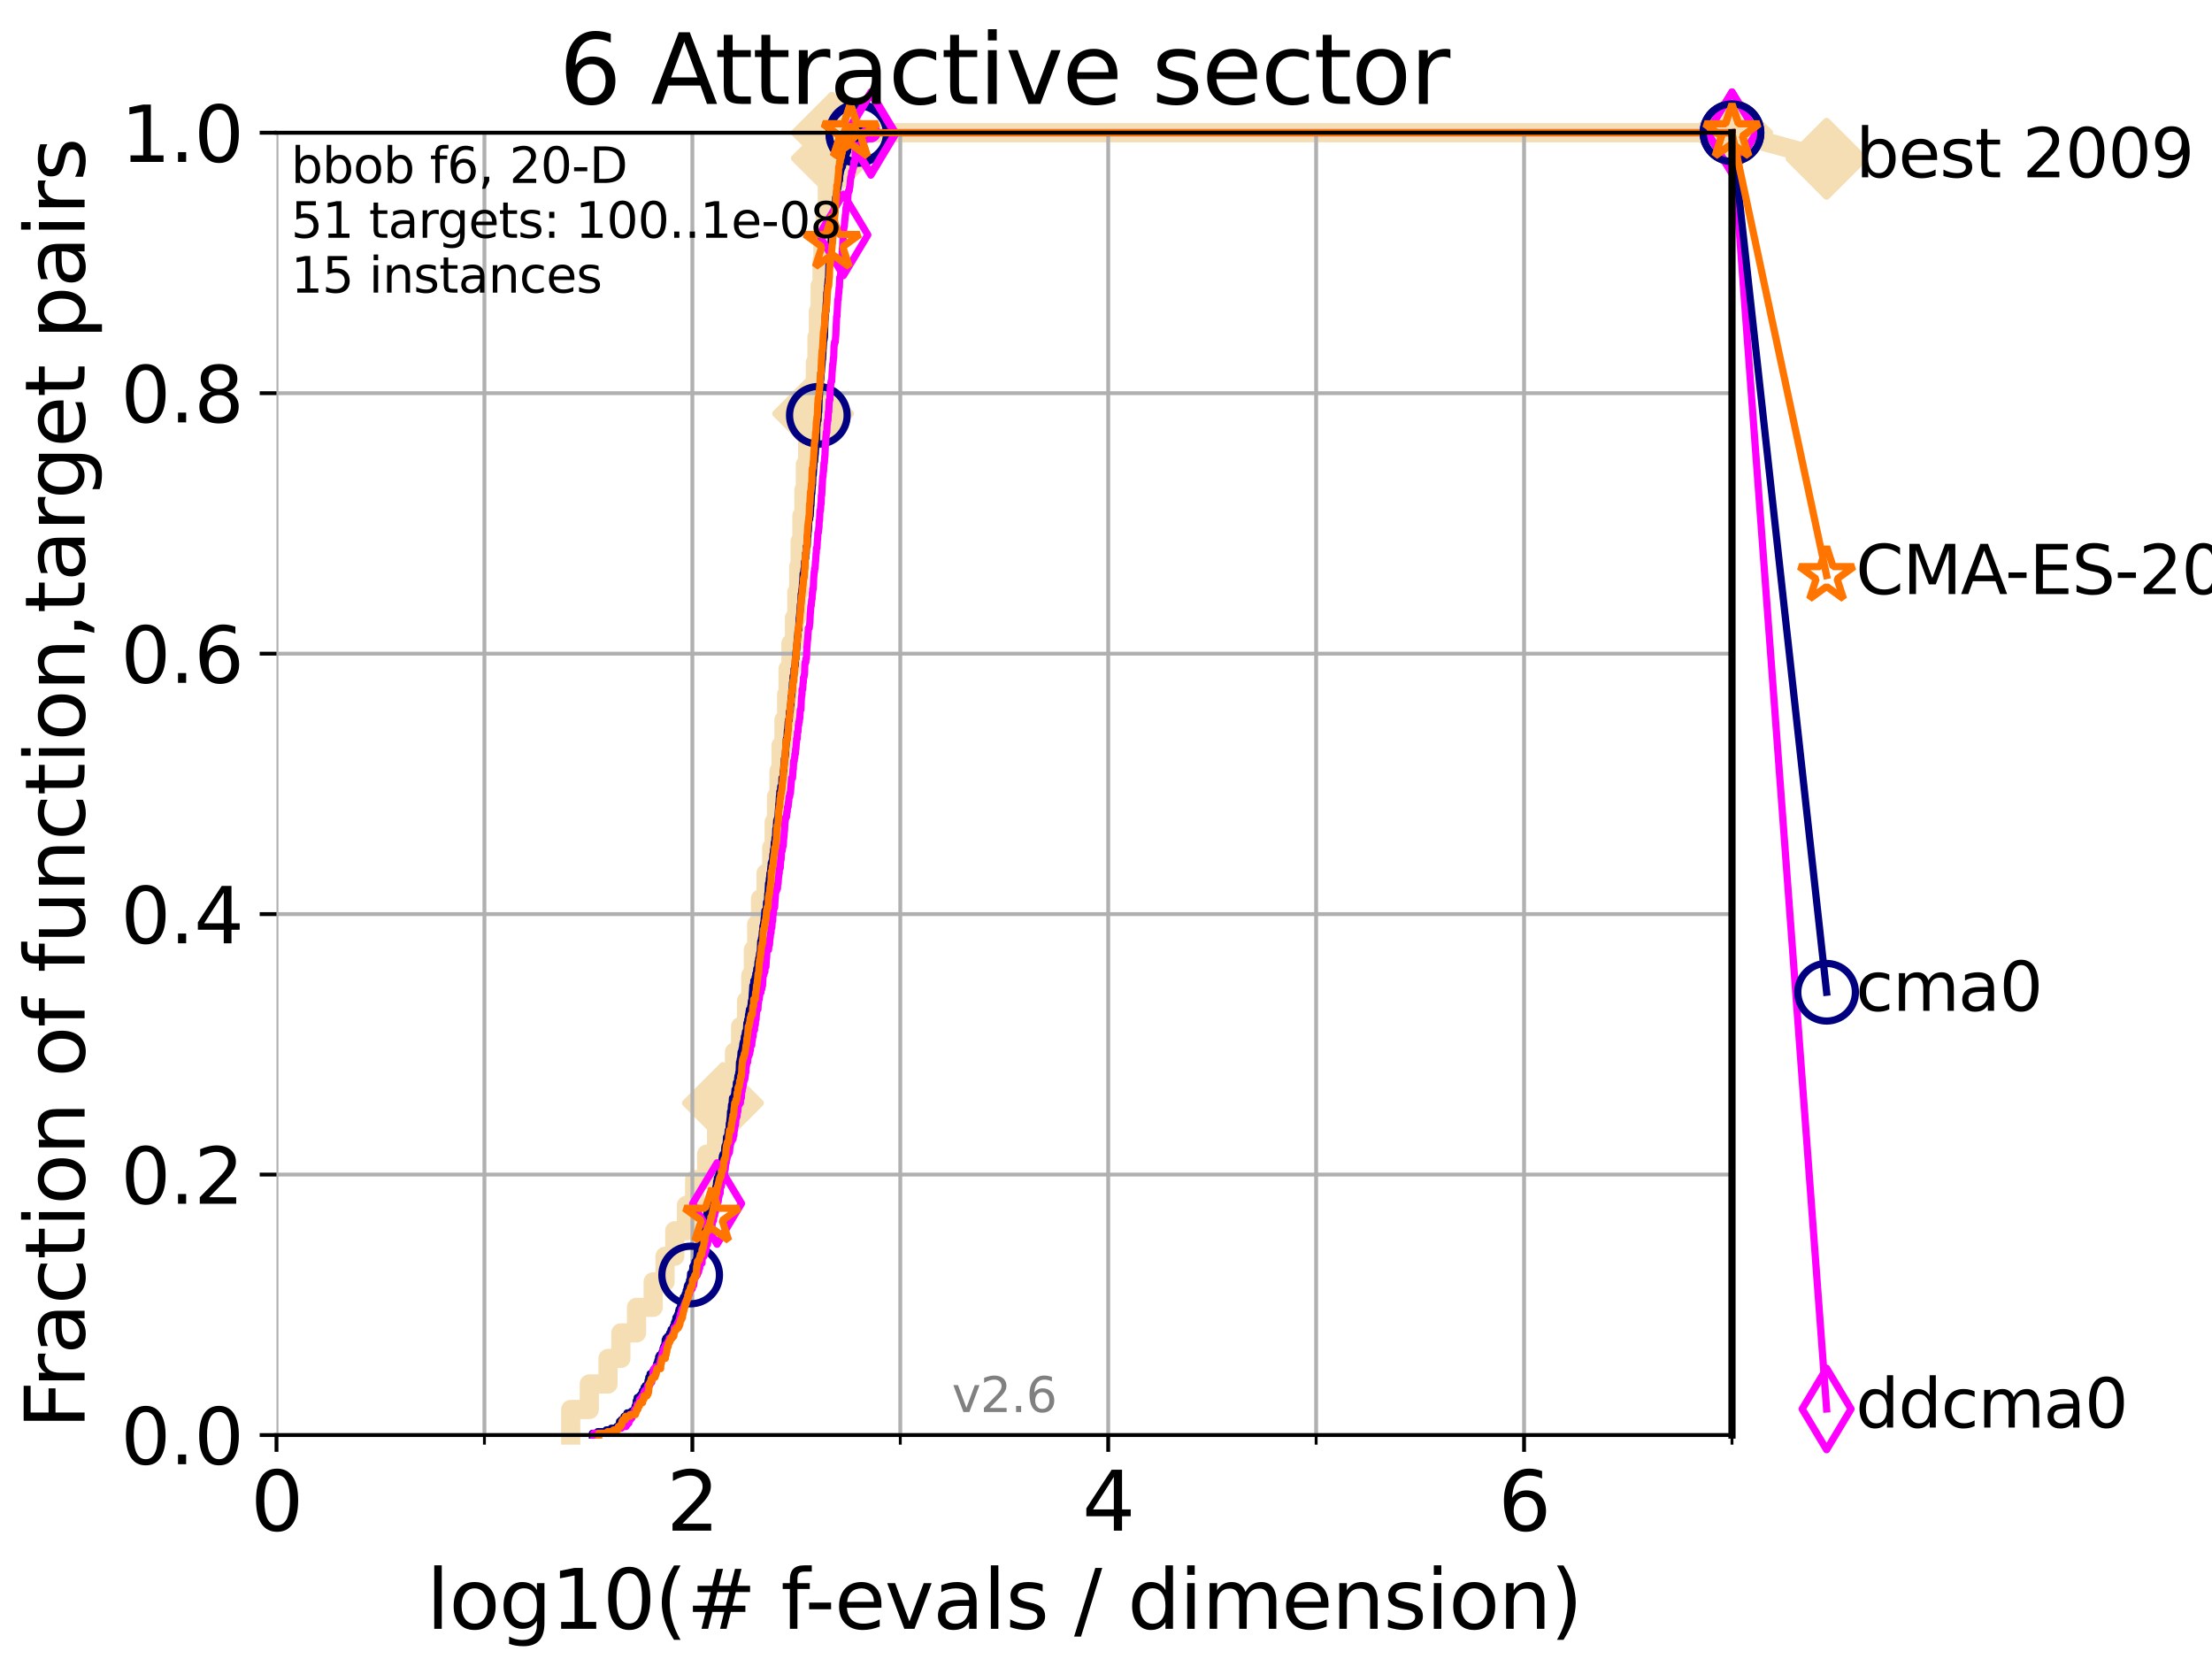 <?xml version="1.0" encoding="utf-8" standalone="no"?>
<!DOCTYPE svg PUBLIC "-//W3C//DTD SVG 1.1//EN"
  "http://www.w3.org/Graphics/SVG/1.1/DTD/svg11.dtd">
<svg xmlns:xlink="http://www.w3.org/1999/xlink" width="460.8pt" height="345.6pt" viewBox="0 0 460.8 345.6" xmlns="http://www.w3.org/2000/svg" version="1.1">
 <defs>
  <style type="text/css">*{stroke-linejoin: round; stroke-linecap: butt}</style>
 </defs>
 <g id="figure_1">
  <g id="patch_1">
   <path d="M 0 345.6 
L 460.8 345.6 
L 460.8 0 
L 0 0 
z
" style="fill: #ffffff"/>
  </g>
  <g id="axes_1">
   <g id="patch_2">
    <path d="M 57.6 298.944 
L 360.806 298.944 
L 360.806 27.648 
L 57.6 27.648 
z
" style="fill: #ffffff"/>
   </g>
   <g id="line2d_1">
    <path d="M 118.89 298.944 
L 118.89 293.624 
L 122.766 293.624 
L 122.766 288.305 
L 126.661 288.305 
L 126.661 282.985 
L 129.334 282.985 
L 129.334 277.666 
L 132.604 277.666 
L 132.604 272.346 
L 136.069 272.346 
L 136.069 267.027 
L 138.541 267.027 
L 138.541 261.707 
L 140.566 261.707 
L 140.566 256.388 
L 143.006 256.388 
L 143.006 251.068 
L 144.713 251.068 
L 144.713 245.749 
L 147.208 245.749 
L 147.208 240.429 
L 149.274 240.429 
L 149.274 235.11 
L 150.594 235.11 
L 150.594 229.79 
L 152.008 229.79 
L 152.008 224.471 
L 153.013 224.471 
L 153.013 219.151 
L 154.284 219.151 
L 154.284 213.832 
L 155.511 213.832 
L 155.511 208.512 
L 156.408 208.512 
L 156.408 203.192 
L 156.937 203.192 
L 156.937 197.873 
L 157.637 197.873 
L 157.637 192.553 
L 158.432 192.553 
L 158.432 187.234 
L 159.589 187.234 
L 159.589 181.914 
L 160.77 181.914 
L 160.77 176.595 
L 161.274 176.595 
L 161.274 171.275 
L 161.766 171.275 
L 161.766 165.956 
L 162.277 165.956 
L 162.277 160.636 
L 162.712 160.636 
L 162.712 155.317 
L 163.308 155.317 
L 163.308 149.997 
L 163.873 149.997 
L 163.873 144.678 
L 164.171 144.678 
L 164.171 139.358 
L 164.759 139.358 
L 164.759 134.039 
L 165.508 134.039 
L 165.508 128.719 
L 165.993 128.719 
L 165.993 123.4 
L 166.385 123.4 
L 166.385 118.08 
L 166.679 118.08 
L 166.679 112.76 
L 167.051 112.76 
L 167.051 107.441 
L 167.469 107.441 
L 167.469 102.121 
L 167.775 102.121 
L 167.775 96.802 
L 168.259 96.802 
L 168.259 91.482 
L 168.895 91.482 
L 168.895 86.163 
L 169.388 86.163 
L 169.388 80.843 
L 169.857 80.843 
L 169.857 75.524 
L 170.198 75.524 
L 170.198 70.204 
L 170.477 70.204 
L 170.477 64.885 
L 170.847 64.885 
L 170.847 59.565 
L 171.247 59.565 
L 171.247 54.246 
L 171.418 54.246 
L 171.418 48.926 
L 171.895 48.926 
L 171.895 43.607 
L 172.344 43.607 
L 172.344 38.287 
L 172.881 38.287 
L 172.881 32.968 
L 173.298 32.968 
L 173.298 27.648 
L 360.806 27.648 
" style="fill: none; stroke: #f5deb3; stroke-width: 4; stroke-linecap: square"/>
   </g>
   <g id="line2d_2">
    <defs>
     <path id="ma1c97fd0a5" d="M -0 7.778 
L 7.778 0 
L 0 -7.778 
L -7.778 -0 
z
" style="stroke: #f5deb3; stroke-width: 1.5; stroke-linejoin: miter"/>
    </defs>
    <g>
     <use xlink:href="#ma1c97fd0a5" x="150.594" y="229.79" style="fill: #f5deb3; stroke: #f5deb3; stroke-width: 1.5; stroke-linejoin: miter"/>
     <use xlink:href="#ma1c97fd0a5" x="169.388" y="86.163" style="fill: #f5deb3; stroke: #f5deb3; stroke-width: 1.5; stroke-linejoin: miter"/>
     <use xlink:href="#ma1c97fd0a5" x="173.298" y="32.968" style="fill: #f5deb3; stroke: #f5deb3; stroke-width: 1.5; stroke-linejoin: miter"/>
     <use xlink:href="#ma1c97fd0a5" x="173.298" y="27.648" style="fill: #f5deb3; stroke: #f5deb3; stroke-width: 1.5; stroke-linejoin: miter"/>
     <use xlink:href="#ma1c97fd0a5" x="360.806" y="27.648" style="fill: #f5deb3; stroke: #f5deb3; stroke-width: 1.5; stroke-linejoin: miter"/>
    </g>
   </g>
   <g id="line2d_3">
    <path style="fill: none; stroke: #f5deb3; stroke-width: 4; stroke-linecap: square"/>
    <g/>
   </g>
   <g id="line2d_4">
    <path d="M 360.806 27.648 
L 380.515 33.074 
" style="fill: none; stroke: #f5deb3; stroke-width: 4; stroke-linecap: square"/>
    <g>
     <use xlink:href="#ma1c97fd0a5" x="360.806" y="27.648" style="fill: #f5deb3; stroke: #f5deb3; stroke-width: 1.5; stroke-linejoin: miter"/>
     <use xlink:href="#ma1c97fd0a5" x="380.515" y="33.074" style="fill: #f5deb3; stroke: #f5deb3; stroke-width: 1.5; stroke-linejoin: miter"/>
    </g>
   </g>
   <g id="matplotlib.axis_1">
    <g id="xtick_1">
     <g id="line2d_5">
      <path d="M 57.6 298.944 
L 57.6 27.648 
" clip-path="url(#p31841b2411)" style="fill: none; stroke: #b0b0b0; stroke-width: 0.8; stroke-linecap: square"/>
     </g>
     <g id="line2d_6">
      <defs>
       <path id="mabe829dc51" d="M 0 0 
L 0 3.5 
" style="stroke: #000000; stroke-width: 0.8"/>
      </defs>
      <g>
       <use xlink:href="#mabe829dc51" x="57.6" y="298.944" style="stroke: #000000; stroke-width: 0.8"/>
      </g>
     </g>
     <g id="text_1">
      <!-- 0 -->
      <g transform="translate(52.192 318.861)scale(0.17 -0.17)">
       <defs>
        <path id="DejaVuSans-30" d="M 2034 4250 
Q 1547 4250 1301 3770 
Q 1056 3291 1056 2328 
Q 1056 1369 1301 889 
Q 1547 409 2034 409 
Q 2525 409 2770 889 
Q 3016 1369 3016 2328 
Q 3016 3291 2770 3770 
Q 2525 4250 2034 4250 
z
M 2034 4750 
Q 2819 4750 3233 4129 
Q 3647 3509 3647 2328 
Q 3647 1150 3233 529 
Q 2819 -91 2034 -91 
Q 1250 -91 836 529 
Q 422 1150 422 2328 
Q 422 3509 836 4129 
Q 1250 4750 2034 4750 
z
" transform="scale(0.016)"/>
       </defs>
       <use xlink:href="#DejaVuSans-30"/>
      </g>
     </g>
    </g>
    <g id="xtick_2">
     <g id="line2d_7">
      <path d="M 144.23 298.944 
L 144.23 27.648 
" clip-path="url(#p31841b2411)" style="fill: none; stroke: #b0b0b0; stroke-width: 0.8; stroke-linecap: square"/>
     </g>
     <g id="line2d_8">
      <g>
       <use xlink:href="#mabe829dc51" x="144.23" y="298.944" style="stroke: #000000; stroke-width: 0.8"/>
      </g>
     </g>
     <g id="text_2">
      <!-- 2 -->
      <g transform="translate(138.822 318.861)scale(0.17 -0.17)">
       <defs>
        <path id="DejaVuSans-32" d="M 1228 531 
L 3431 531 
L 3431 0 
L 469 0 
L 469 531 
Q 828 903 1448 1529 
Q 2069 2156 2228 2338 
Q 2531 2678 2651 2914 
Q 2772 3150 2772 3378 
Q 2772 3750 2511 3984 
Q 2250 4219 1831 4219 
Q 1534 4219 1204 4116 
Q 875 4013 500 3803 
L 500 4441 
Q 881 4594 1212 4672 
Q 1544 4750 1819 4750 
Q 2544 4750 2975 4387 
Q 3406 4025 3406 3419 
Q 3406 3131 3298 2873 
Q 3191 2616 2906 2266 
Q 2828 2175 2409 1742 
Q 1991 1309 1228 531 
z
" transform="scale(0.016)"/>
       </defs>
       <use xlink:href="#DejaVuSans-32"/>
      </g>
     </g>
    </g>
    <g id="xtick_3">
     <g id="line2d_9">
      <path d="M 230.861 298.944 
L 230.861 27.648 
" clip-path="url(#p31841b2411)" style="fill: none; stroke: #b0b0b0; stroke-width: 0.8; stroke-linecap: square"/>
     </g>
     <g id="line2d_10">
      <g>
       <use xlink:href="#mabe829dc51" x="230.861" y="298.944" style="stroke: #000000; stroke-width: 0.8"/>
      </g>
     </g>
     <g id="text_3">
      <!-- 4 -->
      <g transform="translate(225.453 318.861)scale(0.17 -0.17)">
       <defs>
        <path id="DejaVuSans-34" d="M 2419 4116 
L 825 1625 
L 2419 1625 
L 2419 4116 
z
M 2253 4666 
L 3047 4666 
L 3047 1625 
L 3713 1625 
L 3713 1100 
L 3047 1100 
L 3047 0 
L 2419 0 
L 2419 1100 
L 313 1100 
L 313 1709 
L 2253 4666 
z
" transform="scale(0.016)"/>
       </defs>
       <use xlink:href="#DejaVuSans-34"/>
      </g>
     </g>
    </g>
    <g id="xtick_4">
     <g id="line2d_11">
      <path d="M 317.491 298.944 
L 317.491 27.648 
" clip-path="url(#p31841b2411)" style="fill: none; stroke: #b0b0b0; stroke-width: 0.8; stroke-linecap: square"/>
     </g>
     <g id="line2d_12">
      <g>
       <use xlink:href="#mabe829dc51" x="317.491" y="298.944" style="stroke: #000000; stroke-width: 0.8"/>
      </g>
     </g>
     <g id="text_4">
      <!-- 6 -->
      <g transform="translate(312.083 318.861)scale(0.17 -0.17)">
       <defs>
        <path id="DejaVuSans-36" d="M 2113 2584 
Q 1688 2584 1439 2293 
Q 1191 2003 1191 1497 
Q 1191 994 1439 701 
Q 1688 409 2113 409 
Q 2538 409 2786 701 
Q 3034 994 3034 1497 
Q 3034 2003 2786 2293 
Q 2538 2584 2113 2584 
z
M 3366 4563 
L 3366 3988 
Q 3128 4100 2886 4159 
Q 2644 4219 2406 4219 
Q 1781 4219 1451 3797 
Q 1122 3375 1075 2522 
Q 1259 2794 1537 2939 
Q 1816 3084 2150 3084 
Q 2853 3084 3261 2657 
Q 3669 2231 3669 1497 
Q 3669 778 3244 343 
Q 2819 -91 2113 -91 
Q 1303 -91 875 529 
Q 447 1150 447 2328 
Q 447 3434 972 4092 
Q 1497 4750 2381 4750 
Q 2619 4750 2861 4703 
Q 3103 4656 3366 4563 
z
" transform="scale(0.016)"/>
       </defs>
       <use xlink:href="#DejaVuSans-36"/>
      </g>
     </g>
    </g>
    <g id="xtick_5">
     <g id="line2d_13">
      <path d="M 100.915 298.944 
L 100.915 27.648 
" clip-path="url(#p31841b2411)" style="fill: none; stroke: #b0b0b0; stroke-width: 0.8; stroke-linecap: square"/>
     </g>
     <g id="line2d_14">
      <defs>
       <path id="m77ffbed9a7" d="M 0 0 
L 0 2 
" style="stroke: #000000; stroke-width: 0.6"/>
      </defs>
      <g>
       <use xlink:href="#m77ffbed9a7" x="100.915" y="298.944" style="stroke: #000000; stroke-width: 0.6"/>
      </g>
     </g>
    </g>
    <g id="xtick_6">
     <g id="line2d_15">
      <path d="M 187.546 298.944 
L 187.546 27.648 
" clip-path="url(#p31841b2411)" style="fill: none; stroke: #b0b0b0; stroke-width: 0.8; stroke-linecap: square"/>
     </g>
     <g id="line2d_16">
      <g>
       <use xlink:href="#m77ffbed9a7" x="187.546" y="298.944" style="stroke: #000000; stroke-width: 0.6"/>
      </g>
     </g>
    </g>
    <g id="xtick_7">
     <g id="line2d_17">
      <path d="M 274.176 298.944 
L 274.176 27.648 
" clip-path="url(#p31841b2411)" style="fill: none; stroke: #b0b0b0; stroke-width: 0.8; stroke-linecap: square"/>
     </g>
     <g id="line2d_18">
      <g>
       <use xlink:href="#m77ffbed9a7" x="274.176" y="298.944" style="stroke: #000000; stroke-width: 0.6"/>
      </g>
     </g>
    </g>
    <g id="xtick_8">
     <g id="line2d_19">
      <path d="M 360.806 298.944 
L 360.806 27.648 
" clip-path="url(#p31841b2411)" style="fill: none; stroke: #b0b0b0; stroke-width: 0.8; stroke-linecap: square"/>
     </g>
     <g id="line2d_20">
      <g>
       <use xlink:href="#m77ffbed9a7" x="360.806" y="298.944" style="stroke: #000000; stroke-width: 0.6"/>
      </g>
     </g>
    </g>
    <g id="text_5">
     <!-- log10(# f-evals / dimension) -->
     <g transform="translate(88.823 339.314)scale(0.17 -0.17)">
      <defs>
       <path id="DejaVuSans-6c" d="M 603 4863 
L 1178 4863 
L 1178 0 
L 603 0 
L 603 4863 
z
" transform="scale(0.016)"/>
       <path id="DejaVuSans-6f" d="M 1959 3097 
Q 1497 3097 1228 2736 
Q 959 2375 959 1747 
Q 959 1119 1226 758 
Q 1494 397 1959 397 
Q 2419 397 2687 759 
Q 2956 1122 2956 1747 
Q 2956 2369 2687 2733 
Q 2419 3097 1959 3097 
z
M 1959 3584 
Q 2709 3584 3137 3096 
Q 3566 2609 3566 1747 
Q 3566 888 3137 398 
Q 2709 -91 1959 -91 
Q 1206 -91 779 398 
Q 353 888 353 1747 
Q 353 2609 779 3096 
Q 1206 3584 1959 3584 
z
" transform="scale(0.016)"/>
       <path id="DejaVuSans-67" d="M 2906 1791 
Q 2906 2416 2648 2759 
Q 2391 3103 1925 3103 
Q 1463 3103 1205 2759 
Q 947 2416 947 1791 
Q 947 1169 1205 825 
Q 1463 481 1925 481 
Q 2391 481 2648 825 
Q 2906 1169 2906 1791 
z
M 3481 434 
Q 3481 -459 3084 -895 
Q 2688 -1331 1869 -1331 
Q 1566 -1331 1297 -1286 
Q 1028 -1241 775 -1147 
L 775 -588 
Q 1028 -725 1275 -790 
Q 1522 -856 1778 -856 
Q 2344 -856 2625 -561 
Q 2906 -266 2906 331 
L 2906 616 
Q 2728 306 2450 153 
Q 2172 0 1784 0 
Q 1141 0 747 490 
Q 353 981 353 1791 
Q 353 2603 747 3093 
Q 1141 3584 1784 3584 
Q 2172 3584 2450 3431 
Q 2728 3278 2906 2969 
L 2906 3500 
L 3481 3500 
L 3481 434 
z
" transform="scale(0.016)"/>
       <path id="DejaVuSans-31" d="M 794 531 
L 1825 531 
L 1825 4091 
L 703 3866 
L 703 4441 
L 1819 4666 
L 2450 4666 
L 2450 531 
L 3481 531 
L 3481 0 
L 794 0 
L 794 531 
z
" transform="scale(0.016)"/>
       <path id="DejaVuSans-28" d="M 1984 4856 
Q 1566 4138 1362 3434 
Q 1159 2731 1159 2009 
Q 1159 1288 1364 580 
Q 1569 -128 1984 -844 
L 1484 -844 
Q 1016 -109 783 600 
Q 550 1309 550 2009 
Q 550 2706 781 3412 
Q 1013 4119 1484 4856 
L 1984 4856 
z
" transform="scale(0.016)"/>
       <path id="DejaVuSans-23" d="M 3272 2816 
L 2363 2816 
L 2100 1772 
L 3016 1772 
L 3272 2816 
z
M 2803 4594 
L 2478 3297 
L 3391 3297 
L 3719 4594 
L 4219 4594 
L 3897 3297 
L 4872 3297 
L 4872 2816 
L 3775 2816 
L 3519 1772 
L 4513 1772 
L 4513 1294 
L 3397 1294 
L 3072 0 
L 2572 0 
L 2894 1294 
L 1978 1294 
L 1656 0 
L 1153 0 
L 1478 1294 
L 494 1294 
L 494 1772 
L 1594 1772 
L 1856 2816 
L 850 2816 
L 850 3297 
L 1978 3297 
L 2297 4594 
L 2803 4594 
z
" transform="scale(0.016)"/>
       <path id="DejaVuSans-20" transform="scale(0.016)"/>
       <path id="DejaVuSans-66" d="M 2375 4863 
L 2375 4384 
L 1825 4384 
Q 1516 4384 1395 4259 
Q 1275 4134 1275 3809 
L 1275 3500 
L 2222 3500 
L 2222 3053 
L 1275 3053 
L 1275 0 
L 697 0 
L 697 3053 
L 147 3053 
L 147 3500 
L 697 3500 
L 697 3744 
Q 697 4328 969 4595 
Q 1241 4863 1831 4863 
L 2375 4863 
z
" transform="scale(0.016)"/>
       <path id="DejaVuSans-2d" d="M 313 2009 
L 1997 2009 
L 1997 1497 
L 313 1497 
L 313 2009 
z
" transform="scale(0.016)"/>
       <path id="DejaVuSans-65" d="M 3597 1894 
L 3597 1613 
L 953 1613 
Q 991 1019 1311 708 
Q 1631 397 2203 397 
Q 2534 397 2845 478 
Q 3156 559 3463 722 
L 3463 178 
Q 3153 47 2828 -22 
Q 2503 -91 2169 -91 
Q 1331 -91 842 396 
Q 353 884 353 1716 
Q 353 2575 817 3079 
Q 1281 3584 2069 3584 
Q 2775 3584 3186 3129 
Q 3597 2675 3597 1894 
z
M 3022 2063 
Q 3016 2534 2758 2815 
Q 2500 3097 2075 3097 
Q 1594 3097 1305 2825 
Q 1016 2553 972 2059 
L 3022 2063 
z
" transform="scale(0.016)"/>
       <path id="DejaVuSans-76" d="M 191 3500 
L 800 3500 
L 1894 563 
L 2988 3500 
L 3597 3500 
L 2284 0 
L 1503 0 
L 191 3500 
z
" transform="scale(0.016)"/>
       <path id="DejaVuSans-61" d="M 2194 1759 
Q 1497 1759 1228 1600 
Q 959 1441 959 1056 
Q 959 750 1161 570 
Q 1363 391 1709 391 
Q 2188 391 2477 730 
Q 2766 1069 2766 1631 
L 2766 1759 
L 2194 1759 
z
M 3341 1997 
L 3341 0 
L 2766 0 
L 2766 531 
Q 2569 213 2275 61 
Q 1981 -91 1556 -91 
Q 1019 -91 701 211 
Q 384 513 384 1019 
Q 384 1609 779 1909 
Q 1175 2209 1959 2209 
L 2766 2209 
L 2766 2266 
Q 2766 2663 2505 2880 
Q 2244 3097 1772 3097 
Q 1472 3097 1187 3025 
Q 903 2953 641 2809 
L 641 3341 
Q 956 3463 1253 3523 
Q 1550 3584 1831 3584 
Q 2591 3584 2966 3190 
Q 3341 2797 3341 1997 
z
" transform="scale(0.016)"/>
       <path id="DejaVuSans-73" d="M 2834 3397 
L 2834 2853 
Q 2591 2978 2328 3040 
Q 2066 3103 1784 3103 
Q 1356 3103 1142 2972 
Q 928 2841 928 2578 
Q 928 2378 1081 2264 
Q 1234 2150 1697 2047 
L 1894 2003 
Q 2506 1872 2764 1633 
Q 3022 1394 3022 966 
Q 3022 478 2636 193 
Q 2250 -91 1575 -91 
Q 1294 -91 989 -36 
Q 684 19 347 128 
L 347 722 
Q 666 556 975 473 
Q 1284 391 1588 391 
Q 1994 391 2212 530 
Q 2431 669 2431 922 
Q 2431 1156 2273 1281 
Q 2116 1406 1581 1522 
L 1381 1569 
Q 847 1681 609 1914 
Q 372 2147 372 2553 
Q 372 3047 722 3315 
Q 1072 3584 1716 3584 
Q 2034 3584 2315 3537 
Q 2597 3491 2834 3397 
z
" transform="scale(0.016)"/>
       <path id="DejaVuSans-2f" d="M 1625 4666 
L 2156 4666 
L 531 -594 
L 0 -594 
L 1625 4666 
z
" transform="scale(0.016)"/>
       <path id="DejaVuSans-64" d="M 2906 2969 
L 2906 4863 
L 3481 4863 
L 3481 0 
L 2906 0 
L 2906 525 
Q 2725 213 2448 61 
Q 2172 -91 1784 -91 
Q 1150 -91 751 415 
Q 353 922 353 1747 
Q 353 2572 751 3078 
Q 1150 3584 1784 3584 
Q 2172 3584 2448 3432 
Q 2725 3281 2906 2969 
z
M 947 1747 
Q 947 1113 1208 752 
Q 1469 391 1925 391 
Q 2381 391 2643 752 
Q 2906 1113 2906 1747 
Q 2906 2381 2643 2742 
Q 2381 3103 1925 3103 
Q 1469 3103 1208 2742 
Q 947 2381 947 1747 
z
" transform="scale(0.016)"/>
       <path id="DejaVuSans-69" d="M 603 3500 
L 1178 3500 
L 1178 0 
L 603 0 
L 603 3500 
z
M 603 4863 
L 1178 4863 
L 1178 4134 
L 603 4134 
L 603 4863 
z
" transform="scale(0.016)"/>
       <path id="DejaVuSans-6d" d="M 3328 2828 
Q 3544 3216 3844 3400 
Q 4144 3584 4550 3584 
Q 5097 3584 5394 3201 
Q 5691 2819 5691 2113 
L 5691 0 
L 5113 0 
L 5113 2094 
Q 5113 2597 4934 2840 
Q 4756 3084 4391 3084 
Q 3944 3084 3684 2787 
Q 3425 2491 3425 1978 
L 3425 0 
L 2847 0 
L 2847 2094 
Q 2847 2600 2669 2842 
Q 2491 3084 2119 3084 
Q 1678 3084 1418 2786 
Q 1159 2488 1159 1978 
L 1159 0 
L 581 0 
L 581 3500 
L 1159 3500 
L 1159 2956 
Q 1356 3278 1631 3431 
Q 1906 3584 2284 3584 
Q 2666 3584 2933 3390 
Q 3200 3197 3328 2828 
z
" transform="scale(0.016)"/>
       <path id="DejaVuSans-6e" d="M 3513 2113 
L 3513 0 
L 2938 0 
L 2938 2094 
Q 2938 2591 2744 2837 
Q 2550 3084 2163 3084 
Q 1697 3084 1428 2787 
Q 1159 2491 1159 1978 
L 1159 0 
L 581 0 
L 581 3500 
L 1159 3500 
L 1159 2956 
Q 1366 3272 1645 3428 
Q 1925 3584 2291 3584 
Q 2894 3584 3203 3211 
Q 3513 2838 3513 2113 
z
" transform="scale(0.016)"/>
       <path id="DejaVuSans-29" d="M 513 4856 
L 1013 4856 
Q 1481 4119 1714 3412 
Q 1947 2706 1947 2009 
Q 1947 1309 1714 600 
Q 1481 -109 1013 -844 
L 513 -844 
Q 928 -128 1133 580 
Q 1338 1288 1338 2009 
Q 1338 2731 1133 3434 
Q 928 4138 513 4856 
z
" transform="scale(0.016)"/>
      </defs>
      <use xlink:href="#DejaVuSans-6c"/>
      <use xlink:href="#DejaVuSans-6f" x="27.783"/>
      <use xlink:href="#DejaVuSans-67" x="88.965"/>
      <use xlink:href="#DejaVuSans-31" x="152.441"/>
      <use xlink:href="#DejaVuSans-30" x="216.064"/>
      <use xlink:href="#DejaVuSans-28" x="279.688"/>
      <use xlink:href="#DejaVuSans-23" x="318.701"/>
      <use xlink:href="#DejaVuSans-20" x="402.49"/>
      <use xlink:href="#DejaVuSans-66" x="434.277"/>
      <use xlink:href="#DejaVuSans-2d" x="463.982"/>
      <use xlink:href="#DejaVuSans-65" x="500.066"/>
      <use xlink:href="#DejaVuSans-76" x="561.59"/>
      <use xlink:href="#DejaVuSans-61" x="620.77"/>
      <use xlink:href="#DejaVuSans-6c" x="682.049"/>
      <use xlink:href="#DejaVuSans-73" x="709.832"/>
      <use xlink:href="#DejaVuSans-20" x="761.932"/>
      <use xlink:href="#DejaVuSans-2f" x="793.719"/>
      <use xlink:href="#DejaVuSans-20" x="827.41"/>
      <use xlink:href="#DejaVuSans-64" x="859.197"/>
      <use xlink:href="#DejaVuSans-69" x="922.674"/>
      <use xlink:href="#DejaVuSans-6d" x="950.457"/>
      <use xlink:href="#DejaVuSans-65" x="1047.869"/>
      <use xlink:href="#DejaVuSans-6e" x="1109.393"/>
      <use xlink:href="#DejaVuSans-73" x="1172.771"/>
      <use xlink:href="#DejaVuSans-69" x="1224.871"/>
      <use xlink:href="#DejaVuSans-6f" x="1252.654"/>
      <use xlink:href="#DejaVuSans-6e" x="1313.836"/>
      <use xlink:href="#DejaVuSans-29" x="1377.215"/>
     </g>
    </g>
   </g>
   <g id="matplotlib.axis_2">
    <g id="ytick_1">
     <g id="line2d_21">
      <path d="M 57.6 298.944 
L 360.806 298.944 
" clip-path="url(#p31841b2411)" style="fill: none; stroke: #b0b0b0; stroke-width: 0.8; stroke-linecap: square"/>
     </g>
     <g id="line2d_22">
      <defs>
       <path id="m402fe41d1b" d="M 0 0 
L -3.5 0 
" style="stroke: #000000; stroke-width: 0.8"/>
      </defs>
      <g>
       <use xlink:href="#m402fe41d1b" x="57.6" y="298.944" style="stroke: #000000; stroke-width: 0.8"/>
      </g>
     </g>
     <g id="text_6">
      <!-- 0.0 -->
      <g transform="translate(25.155 305.023)scale(0.16 -0.16)">
       <defs>
        <path id="DejaVuSans-2e" d="M 684 794 
L 1344 794 
L 1344 0 
L 684 0 
L 684 794 
z
" transform="scale(0.016)"/>
       </defs>
       <use xlink:href="#DejaVuSans-30"/>
       <use xlink:href="#DejaVuSans-2e" x="63.623"/>
       <use xlink:href="#DejaVuSans-30" x="95.41"/>
      </g>
     </g>
    </g>
    <g id="ytick_2">
     <g id="line2d_23">
      <path d="M 57.6 244.685 
L 360.806 244.685 
" clip-path="url(#p31841b2411)" style="fill: none; stroke: #b0b0b0; stroke-width: 0.8; stroke-linecap: square"/>
     </g>
     <g id="line2d_24">
      <g>
       <use xlink:href="#m402fe41d1b" x="57.6" y="244.685" style="stroke: #000000; stroke-width: 0.8"/>
      </g>
     </g>
     <g id="text_7">
      <!-- 0.2 -->
      <g transform="translate(25.155 250.764)scale(0.16 -0.16)">
       <use xlink:href="#DejaVuSans-30"/>
       <use xlink:href="#DejaVuSans-2e" x="63.623"/>
       <use xlink:href="#DejaVuSans-32" x="95.41"/>
      </g>
     </g>
    </g>
    <g id="ytick_3">
     <g id="line2d_25">
      <path d="M 57.6 190.426 
L 360.806 190.426 
" clip-path="url(#p31841b2411)" style="fill: none; stroke: #b0b0b0; stroke-width: 0.8; stroke-linecap: square"/>
     </g>
     <g id="line2d_26">
      <g>
       <use xlink:href="#m402fe41d1b" x="57.6" y="190.426" style="stroke: #000000; stroke-width: 0.8"/>
      </g>
     </g>
     <g id="text_8">
      <!-- 0.4 -->
      <g transform="translate(25.155 196.504)scale(0.16 -0.16)">
       <use xlink:href="#DejaVuSans-30"/>
       <use xlink:href="#DejaVuSans-2e" x="63.623"/>
       <use xlink:href="#DejaVuSans-34" x="95.41"/>
      </g>
     </g>
    </g>
    <g id="ytick_4">
     <g id="line2d_27">
      <path d="M 57.6 136.166 
L 360.806 136.166 
" clip-path="url(#p31841b2411)" style="fill: none; stroke: #b0b0b0; stroke-width: 0.8; stroke-linecap: square"/>
     </g>
     <g id="line2d_28">
      <g>
       <use xlink:href="#m402fe41d1b" x="57.6" y="136.166" style="stroke: #000000; stroke-width: 0.8"/>
      </g>
     </g>
     <g id="text_9">
      <!-- 0.6 -->
      <g transform="translate(25.155 142.245)scale(0.16 -0.16)">
       <use xlink:href="#DejaVuSans-30"/>
       <use xlink:href="#DejaVuSans-2e" x="63.623"/>
       <use xlink:href="#DejaVuSans-36" x="95.41"/>
      </g>
     </g>
    </g>
    <g id="ytick_5">
     <g id="line2d_29">
      <path d="M 57.6 81.907 
L 360.806 81.907 
" clip-path="url(#p31841b2411)" style="fill: none; stroke: #b0b0b0; stroke-width: 0.8; stroke-linecap: square"/>
     </g>
     <g id="line2d_30">
      <g>
       <use xlink:href="#m402fe41d1b" x="57.6" y="81.907" style="stroke: #000000; stroke-width: 0.8"/>
      </g>
     </g>
     <g id="text_10">
      <!-- 0.8 -->
      <g transform="translate(25.155 87.986)scale(0.16 -0.16)">
       <defs>
        <path id="DejaVuSans-38" d="M 2034 2216 
Q 1584 2216 1326 1975 
Q 1069 1734 1069 1313 
Q 1069 891 1326 650 
Q 1584 409 2034 409 
Q 2484 409 2743 651 
Q 3003 894 3003 1313 
Q 3003 1734 2745 1975 
Q 2488 2216 2034 2216 
z
M 1403 2484 
Q 997 2584 770 2862 
Q 544 3141 544 3541 
Q 544 4100 942 4425 
Q 1341 4750 2034 4750 
Q 2731 4750 3128 4425 
Q 3525 4100 3525 3541 
Q 3525 3141 3298 2862 
Q 3072 2584 2669 2484 
Q 3125 2378 3379 2068 
Q 3634 1759 3634 1313 
Q 3634 634 3220 271 
Q 2806 -91 2034 -91 
Q 1263 -91 848 271 
Q 434 634 434 1313 
Q 434 1759 690 2068 
Q 947 2378 1403 2484 
z
M 1172 3481 
Q 1172 3119 1398 2916 
Q 1625 2713 2034 2713 
Q 2441 2713 2670 2916 
Q 2900 3119 2900 3481 
Q 2900 3844 2670 4047 
Q 2441 4250 2034 4250 
Q 1625 4250 1398 4047 
Q 1172 3844 1172 3481 
z
" transform="scale(0.016)"/>
       </defs>
       <use xlink:href="#DejaVuSans-30"/>
       <use xlink:href="#DejaVuSans-2e" x="63.623"/>
       <use xlink:href="#DejaVuSans-38" x="95.41"/>
      </g>
     </g>
    </g>
    <g id="ytick_6">
     <g id="line2d_31">
      <path d="M 57.6 27.648 
L 360.806 27.648 
" clip-path="url(#p31841b2411)" style="fill: none; stroke: #b0b0b0; stroke-width: 0.8; stroke-linecap: square"/>
     </g>
     <g id="line2d_32">
      <g>
       <use xlink:href="#m402fe41d1b" x="57.6" y="27.648" style="stroke: #000000; stroke-width: 0.8"/>
      </g>
     </g>
     <g id="text_11">
      <!-- 1.0 -->
      <g transform="translate(25.155 33.727)scale(0.16 -0.16)">
       <use xlink:href="#DejaVuSans-31"/>
       <use xlink:href="#DejaVuSans-2e" x="63.623"/>
       <use xlink:href="#DejaVuSans-30" x="95.41"/>
      </g>
     </g>
    </g>
    <g id="text_12">
     <!-- Fraction of function,target pairs -->
     <g transform="translate(17.62 297.681)rotate(-90)scale(0.17 -0.17)">
      <defs>
       <path id="DejaVuSans-46" d="M 628 4666 
L 3309 4666 
L 3309 4134 
L 1259 4134 
L 1259 2759 
L 3109 2759 
L 3109 2228 
L 1259 2228 
L 1259 0 
L 628 0 
L 628 4666 
z
" transform="scale(0.016)"/>
       <path id="DejaVuSans-72" d="M 2631 2963 
Q 2534 3019 2420 3045 
Q 2306 3072 2169 3072 
Q 1681 3072 1420 2755 
Q 1159 2438 1159 1844 
L 1159 0 
L 581 0 
L 581 3500 
L 1159 3500 
L 1159 2956 
Q 1341 3275 1631 3429 
Q 1922 3584 2338 3584 
Q 2397 3584 2469 3576 
Q 2541 3569 2628 3553 
L 2631 2963 
z
" transform="scale(0.016)"/>
       <path id="DejaVuSans-63" d="M 3122 3366 
L 3122 2828 
Q 2878 2963 2633 3030 
Q 2388 3097 2138 3097 
Q 1578 3097 1268 2742 
Q 959 2388 959 1747 
Q 959 1106 1268 751 
Q 1578 397 2138 397 
Q 2388 397 2633 464 
Q 2878 531 3122 666 
L 3122 134 
Q 2881 22 2623 -34 
Q 2366 -91 2075 -91 
Q 1284 -91 818 406 
Q 353 903 353 1747 
Q 353 2603 823 3093 
Q 1294 3584 2113 3584 
Q 2378 3584 2631 3529 
Q 2884 3475 3122 3366 
z
" transform="scale(0.016)"/>
       <path id="DejaVuSans-74" d="M 1172 4494 
L 1172 3500 
L 2356 3500 
L 2356 3053 
L 1172 3053 
L 1172 1153 
Q 1172 725 1289 603 
Q 1406 481 1766 481 
L 2356 481 
L 2356 0 
L 1766 0 
Q 1100 0 847 248 
Q 594 497 594 1153 
L 594 3053 
L 172 3053 
L 172 3500 
L 594 3500 
L 594 4494 
L 1172 4494 
z
" transform="scale(0.016)"/>
       <path id="DejaVuSans-75" d="M 544 1381 
L 544 3500 
L 1119 3500 
L 1119 1403 
Q 1119 906 1312 657 
Q 1506 409 1894 409 
Q 2359 409 2629 706 
Q 2900 1003 2900 1516 
L 2900 3500 
L 3475 3500 
L 3475 0 
L 2900 0 
L 2900 538 
Q 2691 219 2414 64 
Q 2138 -91 1772 -91 
Q 1169 -91 856 284 
Q 544 659 544 1381 
z
M 1991 3584 
L 1991 3584 
z
" transform="scale(0.016)"/>
       <path id="DejaVuSans-2c" d="M 750 794 
L 1409 794 
L 1409 256 
L 897 -744 
L 494 -744 
L 750 256 
L 750 794 
z
" transform="scale(0.016)"/>
       <path id="DejaVuSans-70" d="M 1159 525 
L 1159 -1331 
L 581 -1331 
L 581 3500 
L 1159 3500 
L 1159 2969 
Q 1341 3281 1617 3432 
Q 1894 3584 2278 3584 
Q 2916 3584 3314 3078 
Q 3713 2572 3713 1747 
Q 3713 922 3314 415 
Q 2916 -91 2278 -91 
Q 1894 -91 1617 61 
Q 1341 213 1159 525 
z
M 3116 1747 
Q 3116 2381 2855 2742 
Q 2594 3103 2138 3103 
Q 1681 3103 1420 2742 
Q 1159 2381 1159 1747 
Q 1159 1113 1420 752 
Q 1681 391 2138 391 
Q 2594 391 2855 752 
Q 3116 1113 3116 1747 
z
" transform="scale(0.016)"/>
      </defs>
      <use xlink:href="#DejaVuSans-46"/>
      <use xlink:href="#DejaVuSans-72" x="50.27"/>
      <use xlink:href="#DejaVuSans-61" x="91.383"/>
      <use xlink:href="#DejaVuSans-63" x="152.662"/>
      <use xlink:href="#DejaVuSans-74" x="207.643"/>
      <use xlink:href="#DejaVuSans-69" x="246.852"/>
      <use xlink:href="#DejaVuSans-6f" x="274.635"/>
      <use xlink:href="#DejaVuSans-6e" x="335.816"/>
      <use xlink:href="#DejaVuSans-20" x="399.195"/>
      <use xlink:href="#DejaVuSans-6f" x="430.982"/>
      <use xlink:href="#DejaVuSans-66" x="492.164"/>
      <use xlink:href="#DejaVuSans-20" x="527.369"/>
      <use xlink:href="#DejaVuSans-66" x="559.156"/>
      <use xlink:href="#DejaVuSans-75" x="594.361"/>
      <use xlink:href="#DejaVuSans-6e" x="657.74"/>
      <use xlink:href="#DejaVuSans-63" x="721.119"/>
      <use xlink:href="#DejaVuSans-74" x="776.1"/>
      <use xlink:href="#DejaVuSans-69" x="815.309"/>
      <use xlink:href="#DejaVuSans-6f" x="843.092"/>
      <use xlink:href="#DejaVuSans-6e" x="904.273"/>
      <use xlink:href="#DejaVuSans-2c" x="967.652"/>
      <use xlink:href="#DejaVuSans-74" x="999.439"/>
      <use xlink:href="#DejaVuSans-61" x="1038.648"/>
      <use xlink:href="#DejaVuSans-72" x="1099.928"/>
      <use xlink:href="#DejaVuSans-67" x="1139.291"/>
      <use xlink:href="#DejaVuSans-65" x="1202.768"/>
      <use xlink:href="#DejaVuSans-74" x="1264.291"/>
      <use xlink:href="#DejaVuSans-20" x="1303.5"/>
      <use xlink:href="#DejaVuSans-70" x="1335.287"/>
      <use xlink:href="#DejaVuSans-61" x="1398.764"/>
      <use xlink:href="#DejaVuSans-69" x="1460.043"/>
      <use xlink:href="#DejaVuSans-72" x="1487.826"/>
      <use xlink:href="#DejaVuSans-73" x="1528.939"/>
     </g>
    </g>
   </g>
   <g id="line2d_33">
    <defs>
     <path id="mb04fbe8d1e" d="M 0 1.5 
C 0.398 1.5 0.779 1.342 1.061 1.061 
C 1.342 0.779 1.5 0.398 1.5 0 
C 1.5 -0.398 1.342 -0.779 1.061 -1.061 
C 0.779 -1.342 0.398 -1.5 0 -1.5 
C -0.398 -1.5 -0.779 -1.342 -1.061 -1.061 
C -1.342 -0.779 -1.5 -0.398 -1.5 0 
C -1.5 0.398 -1.342 0.779 -1.061 1.061 
C -0.779 1.342 -0.398 1.5 0 1.5 
z
" style="stroke: #f5deb3"/>
    </defs>
    <g>
     <use xlink:href="#mb04fbe8d1e" x="173.298" y="27.648" style="fill: #f5deb3; stroke: #f5deb3"/>
     <use xlink:href="#mb04fbe8d1e" x="173.298" y="27.648" style="fill: #f5deb3; stroke: #f5deb3"/>
    </g>
   </g>
   <g id="line2d_34">
    <defs>
     <path id="mdad6937939" d="M 0 1.5 
C 0.398 1.5 0.779 1.342 1.061 1.061 
C 1.342 0.779 1.5 0.398 1.5 0 
C 1.5 -0.398 1.342 -0.779 1.061 -1.061 
C 0.779 -1.342 0.398 -1.5 0 -1.5 
C -0.398 -1.5 -0.779 -1.342 -1.061 -1.061 
C -1.342 -0.779 -1.5 -0.398 -1.5 0 
C -1.5 0.398 -1.342 0.779 -1.061 1.061 
C -0.779 1.342 -0.398 1.5 0 1.5 
z
" style="stroke: #000080"/>
    </defs>
    <g>
     <use xlink:href="#mdad6937939" x="178.713" y="27.648" style="fill: #000080; stroke: #000080"/>
     <use xlink:href="#mdad6937939" x="178.713" y="27.648" style="fill: #000080; stroke: #000080"/>
    </g>
   </g>
   <g id="line2d_35">
    <path d="M 123.403 298.944 
L 123.403 298.589 
L 124.508 298.589 
L 124.508 298.235 
L 126.275 298.235 
L 126.275 297.88 
L 127.32 297.88 
L 127.32 297.525 
L 128.463 297.525 
L 128.463 297.171 
L 128.851 297.171 
L 128.851 296.816 
L 129.041 296.816 
L 129.062 296.107 
L 129.417 296.107 
L 129.417 295.752 
L 130.007 295.752 
L 130.007 295.043 
L 130.462 295.043 
L 130.462 294.688 
L 130.618 294.688 
L 130.618 294.334 
L 131.527 294.334 
L 131.527 293.979 
L 132.019 293.979 
L 132.019 293.624 
L 132.216 293.624 
L 132.305 292.915 
L 132.411 292.915 
L 132.517 292.206 
L 132.534 292.206 
L 132.534 291.851 
L 132.674 291.851 
L 132.743 291.142 
L 133.222 291.142 
L 133.222 290.787 
L 133.524 290.787 
L 133.524 290.433 
L 133.771 290.433 
L 133.837 289.723 
L 134.096 289.723 
L 134.177 289.014 
L 134.432 289.014 
L 134.432 288.66 
L 134.808 288.66 
L 134.808 288.305 
L 134.978 288.305 
L 134.993 287.596 
L 135.101 287.596 
L 135.162 286.886 
L 135.434 286.886 
L 135.434 286.177 
L 136.025 286.177 
L 136.069 285.468 
L 136.457 285.468 
L 136.457 285.113 
L 136.584 285.113 
L 136.584 284.759 
L 136.739 284.759 
L 136.809 284.049 
L 136.934 284.049 
L 137.045 283.34 
L 137.168 283.34 
L 137.209 282.631 
L 137.399 282.631 
L 137.399 282.276 
L 137.867 282.276 
L 137.933 281.567 
L 138.077 281.567 
L 138.129 280.858 
L 138.259 280.858 
L 138.259 280.503 
L 138.426 280.503 
L 138.515 279.794 
L 138.553 279.794 
L 138.579 279.084 
L 138.731 279.084 
L 138.731 278.73 
L 139.055 278.73 
L 139.055 278.375 
L 139.411 278.375 
L 139.508 277.666 
L 139.713 277.666 
L 139.796 276.957 
L 140.243 276.957 
L 140.255 276.247 
L 140.451 276.247 
L 140.497 275.538 
L 140.646 275.538 
L 140.646 275.183 
L 140.793 275.183 
L 140.804 274.474 
L 141.029 274.474 
L 141.029 274.12 
L 141.184 274.12 
L 141.184 273.765 
L 141.327 273.765 
L 141.382 273.056 
L 141.48 273.056 
L 141.48 272.701 
L 141.675 272.701 
L 141.783 271.992 
L 141.911 271.992 
L 141.911 271.637 
L 142.238 271.637 
L 142.342 270.219 
L 142.611 270.219 
L 142.611 269.864 
L 142.743 269.864 
L 142.743 269.509 
L 142.916 269.509 
L 142.946 268.8 
L 143.106 268.8 
L 143.146 268.091 
L 143.246 268.091 
L 143.246 267.736 
L 143.443 267.736 
L 143.443 267.381 
L 143.609 267.381 
L 143.648 266.672 
L 143.773 266.672 
L 143.879 265.254 
L 144.202 265.254 
L 144.249 264.544 
L 144.334 264.544 
L 144.334 263.835 
L 144.538 263.835 
L 144.538 263.48 
L 144.667 263.48 
L 144.768 262.771 
L 145.031 262.771 
L 145.112 262.062 
L 145.184 262.062 
L 145.246 260.643 
L 145.318 260.643 
L 145.318 260.289 
L 145.538 260.289 
L 145.626 259.579 
L 145.696 259.579 
L 145.739 258.516 
L 145.989 258.516 
L 145.989 258.161 
L 146.211 258.161 
L 146.211 257.806 
L 146.345 257.806 
L 146.454 256.388 
L 146.571 256.388 
L 146.646 255.324 
L 146.925 255.324 
L 146.99 254.26 
L 147.079 254.26 
L 147.128 253.196 
L 147.24 253.196 
L 147.328 252.132 
L 147.424 252.132 
L 147.511 251.423 
L 147.731 251.423 
L 147.77 250.714 
L 147.894 250.714 
L 147.894 250.359 
L 148.079 250.359 
L 148.079 250.004 
L 148.231 250.004 
L 148.231 249.65 
L 148.63 249.65 
L 148.667 248.94 
L 148.793 248.94 
L 148.874 248.231 
L 149.05 248.231 
L 149.137 247.167 
L 149.216 247.167 
L 149.296 246.103 
L 149.425 246.103 
L 149.446 245.394 
L 149.722 245.394 
L 149.722 244.685 
L 149.848 244.685 
L 149.883 243.976 
L 149.959 243.976 
L 149.973 242.912 
L 150.221 242.912 
L 150.255 242.202 
L 150.357 242.202 
L 150.452 241.138 
L 150.499 241.138 
L 150.499 240.784 
L 150.627 240.784 
L 150.627 240.429 
L 150.906 240.429 
L 150.985 239.011 
L 151.057 239.011 
L 151.057 238.656 
L 151.175 238.656 
L 151.285 237.947 
L 151.304 237.947 
L 151.349 236.883 
L 151.542 236.883 
L 151.643 236.174 
L 151.675 236.174 
L 151.7 235.464 
L 151.883 235.464 
L 151.927 234.046 
L 151.995 234.046 
L 152.088 232.982 
L 152.119 232.982 
L 152.187 231.563 
L 152.298 231.563 
L 152.396 230.145 
L 152.499 230.145 
L 152.59 228.726 
L 152.895 228.726 
L 153.001 228.017 
L 153.037 228.017 
L 153.125 226.953 
L 153.346 226.953 
L 153.41 225.534 
L 153.599 225.534 
L 153.685 224.471 
L 153.73 224.471 
L 153.73 224.116 
L 153.866 224.116 
L 153.9 223.407 
L 153.979 223.407 
L 154.057 221.279 
L 154.124 221.279 
L 154.207 220.57 
L 154.273 220.57 
L 154.383 219.151 
L 154.503 219.151 
L 154.596 218.442 
L 154.655 218.442 
L 154.763 217.378 
L 154.859 217.378 
L 154.859 217.023 
L 154.993 217.023 
L 155.056 215.959 
L 155.188 215.959 
L 155.246 215.25 
L 155.308 215.25 
L 155.308 214.895 
L 155.485 214.895 
L 155.588 213.122 
L 155.737 213.122 
L 155.752 212.413 
L 155.869 212.413 
L 155.94 211.349 
L 155.98 211.349 
L 156.071 210.64 
L 156.126 210.64 
L 156.126 210.285 
L 156.32 210.285 
L 156.403 209.576 
L 156.443 209.576 
L 156.536 208.512 
L 156.633 208.512 
L 156.735 206.739 
L 156.755 206.739 
L 156.837 205.32 
L 156.985 205.32 
L 157.052 204.256 
L 157.274 204.256 
L 157.317 203.547 
L 157.447 203.547 
L 157.447 202.838 
L 157.591 202.838 
L 157.656 201.774 
L 157.821 201.774 
L 157.921 200.355 
L 157.962 200.355 
L 158.062 199.646 
L 158.143 199.646 
L 158.246 198.582 
L 158.37 198.582 
L 158.476 196.1 
L 158.551 196.1 
L 158.656 195.39 
L 158.726 195.39 
L 158.835 193.972 
L 158.895 193.972 
L 158.938 192.908 
L 159.007 192.908 
L 159.092 192.199 
L 159.144 192.199 
L 159.216 191.135 
L 159.288 191.135 
L 159.347 189.716 
L 159.614 189.716 
L 159.693 187.943 
L 159.854 187.943 
L 159.944 186.17 
L 160.001 186.17 
L 160.102 184.042 
L 160.207 184.042 
L 160.283 182.978 
L 160.335 182.978 
L 160.391 181.914 
L 160.494 181.914 
L 160.601 180.496 
L 160.648 180.496 
L 160.668 179.787 
L 160.797 179.787 
L 160.797 179.432 
L 160.914 179.432 
L 161.006 178.013 
L 161.091 178.013 
L 161.145 176.949 
L 161.248 176.949 
L 161.301 175.531 
L 161.399 175.531 
L 161.467 174.467 
L 161.557 174.467 
L 161.621 172.694 
L 161.714 172.694 
L 161.81 170.921 
L 161.932 170.921 
L 161.932 170.566 
L 162.052 170.566 
L 162.158 168.793 
L 162.165 168.793 
L 162.266 167.374 
L 162.295 167.374 
L 162.367 165.956 
L 162.414 165.956 
L 162.46 164.892 
L 162.592 164.892 
L 162.655 163.828 
L 162.842 163.828 
L 162.912 162.055 
L 163.106 162.055 
L 163.178 160.636 
L 163.24 160.636 
L 163.325 159.218 
L 163.352 159.218 
L 163.376 158.154 
L 163.464 158.154 
L 163.569 157.445 
L 163.596 157.445 
L 163.706 155.671 
L 163.716 155.671 
L 163.82 153.898 
L 163.949 153.898 
L 164.034 152.125 
L 164.103 152.125 
L 164.207 150.352 
L 164.256 150.352 
L 164.256 149.997 
L 164.411 149.997 
L 164.459 148.224 
L 164.6 148.224 
L 164.695 146.805 
L 164.768 146.805 
L 164.825 145.032 
L 164.925 145.032 
L 165.031 143.614 
L 165.038 143.614 
L 165.09 142.195 
L 165.18 142.195 
L 165.236 140.777 
L 165.368 140.777 
L 165.423 139.358 
L 165.493 139.358 
L 165.593 138.649 
L 165.647 138.649 
L 165.707 137.23 
L 165.785 137.23 
L 165.863 135.457 
L 165.937 135.457 
L 166.029 134.039 
L 166.058 134.039 
L 166.123 132.62 
L 166.176 132.62 
L 166.266 131.202 
L 166.382 131.202 
L 166.492 128.719 
L 166.527 128.719 
L 166.624 127.655 
L 166.644 127.655 
L 166.747 125.882 
L 166.826 125.882 
L 166.911 123.754 
L 166.973 123.754 
L 167.076 122.69 
L 167.11 122.69 
L 167.196 121.272 
L 167.221 121.272 
L 167.312 119.499 
L 167.409 119.499 
L 167.51 118.435 
L 167.581 118.435 
L 167.613 117.016 
L 167.697 117.016 
L 167.748 116.307 
L 167.81 116.307 
L 167.829 115.243 
L 167.952 115.243 
L 167.984 113.824 
L 168.146 113.824 
L 168.222 111.697 
L 168.288 111.697 
L 168.355 110.633 
L 168.4 110.633 
L 168.496 108.505 
L 168.537 108.505 
L 168.537 108.15 
L 168.674 108.15 
L 168.689 107.441 
L 168.789 107.441 
L 168.888 105.313 
L 168.939 105.313 
L 169.044 102.831 
L 169.115 102.831 
L 169.212 101.058 
L 169.264 101.058 
L 169.341 98.93 
L 169.423 98.93 
L 169.524 97.157 
L 169.536 97.157 
L 169.578 96.093 
L 169.709 96.093 
L 169.801 94.674 
L 169.837 94.674 
L 169.934 92.901 
L 169.981 92.901 
L 170.051 91.837 
L 170.101 91.837 
L 170.167 88.645 
L 170.222 88.645 
L 170.288 87.581 
L 170.41 87.581 
L 170.487 85.808 
L 170.556 85.808 
L 170.649 82.616 
L 170.702 82.616 
L 170.743 81.198 
L 170.815 81.198 
L 170.899 79.07 
L 170.963 79.07 
L 171.01 77.652 
L 171.087 77.652 
L 171.195 76.233 
L 171.204 76.233 
L 171.298 74.814 
L 171.356 74.814 
L 171.46 72.687 
L 171.476 72.687 
L 171.579 70.914 
L 171.636 70.914 
L 171.741 70.204 
L 171.748 70.204 
L 171.854 66.658 
L 171.872 66.658 
L 171.975 64.885 
L 172.035 64.885 
L 172.132 63.112 
L 172.151 63.112 
L 172.242 60.984 
L 172.304 60.984 
L 172.384 59.565 
L 172.43 59.565 
L 172.535 58.147 
L 172.6 58.147 
L 172.678 55.31 
L 172.755 55.31 
L 172.811 53.891 
L 172.977 53.891 
L 173.072 51.054 
L 173.097 51.054 
L 173.202 49.281 
L 173.252 49.281 
L 173.362 47.862 
L 173.366 47.862 
L 173.374 47.153 
L 173.482 47.153 
L 173.587 45.025 
L 173.721 45.025 
L 173.744 44.316 
L 173.875 44.316 
L 173.939 42.188 
L 174.069 42.188 
L 174.078 41.124 
L 174.184 41.124 
L 174.184 40.77 
L 174.304 40.77 
L 174.386 39.351 
L 174.503 39.351 
L 174.555 38.642 
L 174.64 38.642 
L 174.744 37.578 
L 174.884 37.578 
L 174.958 36.159 
L 175.039 36.159 
L 175.134 35.45 
L 175.184 35.45 
L 175.184 35.095 
L 175.302 35.095 
L 175.302 34.741 
L 175.48 34.741 
L 175.576 34.031 
L 175.712 34.031 
L 175.82 32.968 
L 176.019 32.968 
L 176.019 32.613 
L 176.251 32.613 
L 176.258 31.904 
L 176.403 31.904 
L 176.403 31.549 
L 176.574 31.549 
L 176.638 30.84 
L 176.717 30.84 
L 176.717 30.485 
L 176.862 30.485 
L 176.862 30.13 
L 177.009 30.13 
L 177.009 29.776 
L 177.222 29.776 
L 177.222 29.421 
L 177.495 29.421 
L 177.543 28.712 
L 177.897 28.712 
L 177.897 28.357 
L 178.201 28.357 
L 178.201 28.003 
L 178.713 28.003 
L 178.713 27.648 
L 360.806 27.648 
L 360.806 27.648 
" style="fill: none; stroke: #000080; stroke-width: 1.5; stroke-linecap: square"/>
   </g>
   <g id="line2d_36">
    <defs>
     <path id="ma31bf0d6ac" d="M 0 6 
C 1.591 6 3.117 5.368 4.243 4.243 
C 5.368 3.117 6 1.591 6 0 
C 6 -1.591 5.368 -3.117 4.243 -4.243 
C 3.117 -5.368 1.591 -6 0 -6 
C -1.591 -6 -3.117 -5.368 -4.243 -4.243 
C -5.368 -3.117 -6 -1.591 -6 0 
C -6 1.591 -5.368 3.117 -4.243 4.243 
C -3.117 5.368 -1.591 6 0 6 
z
" style="stroke: #000080; stroke-width: 1.5"/>
    </defs>
    <g>
     <use xlink:href="#ma31bf0d6ac" x="143.879" y="265.608" style="fill-opacity: 0; stroke: #000080; stroke-width: 1.5"/>
     <use xlink:href="#ma31bf0d6ac" x="170.477" y="86.517" style="fill-opacity: 0; stroke: #000080; stroke-width: 1.5"/>
     <use xlink:href="#ma31bf0d6ac" x="178.713" y="28.003" style="fill-opacity: 0; stroke: #000080; stroke-width: 1.5"/>
     <use xlink:href="#ma31bf0d6ac" x="178.713" y="27.648" style="fill-opacity: 0; stroke: #000080; stroke-width: 1.5"/>
     <use xlink:href="#ma31bf0d6ac" x="360.806" y="27.648" style="fill-opacity: 0; stroke: #000080; stroke-width: 1.5"/>
    </g>
   </g>
   <g id="line2d_37">
    <path style="fill: none; stroke: #000080; stroke-width: 1.5; stroke-linecap: square"/>
    <g/>
   </g>
   <g id="line2d_38">
    <defs>
     <path id="m90eab80fa9" d="M 0 1.5 
C 0.398 1.5 0.779 1.342 1.061 1.061 
C 1.342 0.779 1.5 0.398 1.5 0 
C 1.5 -0.398 1.342 -0.779 1.061 -1.061 
C 0.779 -1.342 0.398 -1.5 0 -1.5 
C -0.398 -1.5 -0.779 -1.342 -1.061 -1.061 
C -1.342 -0.779 -1.5 -0.398 -1.5 0 
C -1.5 0.398 -1.342 0.779 -1.061 1.061 
C -0.779 1.342 -0.398 1.5 0 1.5 
z
" style="stroke: #ff00ff"/>
    </defs>
    <g>
     <use xlink:href="#m90eab80fa9" x="181.419" y="27.648" style="fill: #ff00ff; stroke: #ff00ff"/>
     <use xlink:href="#m90eab80fa9" x="181.419" y="27.648" style="fill: #ff00ff; stroke: #ff00ff"/>
    </g>
   </g>
   <g id="line2d_39">
    <path d="M 123.658 298.944 
L 123.658 298.589 
L 127.041 298.589 
L 127.041 298.235 
L 128.2 298.235 
L 128.2 297.88 
L 128.615 297.88 
L 128.615 297.525 
L 129.458 297.525 
L 129.458 297.171 
L 130.404 297.171 
L 130.404 296.816 
L 130.657 296.816 
L 130.657 296.462 
L 131.002 296.462 
L 131.021 295.752 
L 131.341 295.752 
L 131.341 295.398 
L 131.637 295.398 
L 131.637 295.043 
L 131.766 295.043 
L 131.766 294.688 
L 131.893 294.688 
L 131.893 294.334 
L 132.163 294.334 
L 132.198 293.624 
L 132.534 293.624 
L 132.534 293.27 
L 132.691 293.27 
L 132.709 292.561 
L 133.188 292.561 
L 133.256 291.497 
L 133.573 291.497 
L 133.573 291.142 
L 133.771 291.142 
L 133.771 290.787 
L 134.08 290.787 
L 134.161 290.078 
L 134.289 290.078 
L 134.289 289.723 
L 134.699 289.723 
L 134.808 289.014 
L 134.916 289.014 
L 134.916 288.66 
L 135.298 288.66 
L 135.298 288.305 
L 135.479 288.305 
L 135.479 287.95 
L 135.761 287.95 
L 135.82 287.241 
L 135.952 287.241 
L 136.054 285.822 
L 136.17 285.822 
L 136.228 285.113 
L 136.542 285.113 
L 136.542 284.759 
L 137.236 284.759 
L 137.236 284.404 
L 137.44 284.404 
L 137.467 283.695 
L 137.574 283.695 
L 137.681 282.985 
L 137.761 282.985 
L 137.761 282.631 
L 137.946 282.631 
L 137.959 281.922 
L 138.09 281.922 
L 138.168 281.212 
L 138.31 281.212 
L 138.31 280.858 
L 138.541 280.858 
L 138.642 280.148 
L 138.993 280.148 
L 138.993 279.794 
L 139.179 279.794 
L 139.179 279.439 
L 139.375 279.439 
L 139.435 278.73 
L 139.997 278.73 
L 140.068 278.021 
L 140.22 278.021 
L 140.22 277.666 
L 140.359 277.666 
L 140.428 276.602 
L 140.906 276.602 
L 140.906 276.247 
L 141.029 276.247 
L 141.029 275.893 
L 141.173 275.893 
L 141.173 275.538 
L 141.338 275.538 
L 141.338 275.183 
L 141.535 275.183 
L 141.578 274.474 
L 141.686 274.474 
L 141.729 273.765 
L 141.879 273.765 
L 141.985 273.056 
L 142.07 273.056 
L 142.07 272.701 
L 142.467 272.701 
L 142.477 271.992 
L 142.662 271.992 
L 142.743 271.282 
L 142.956 271.282 
L 142.956 270.928 
L 143.106 270.928 
L 143.106 270.573 
L 143.246 270.573 
L 143.295 269.864 
L 143.472 269.864 
L 143.472 269.509 
L 143.628 269.509 
L 143.696 268.8 
L 143.908 268.8 
L 143.908 268.445 
L 144.212 268.445 
L 144.296 267.736 
L 144.52 267.736 
L 144.631 266.672 
L 144.64 266.672 
L 144.658 265.963 
L 144.986 265.963 
L 144.986 265.608 
L 145.255 265.608 
L 145.255 265.254 
L 145.389 265.254 
L 145.389 264.899 
L 145.556 264.899 
L 145.591 264.19 
L 145.756 264.19 
L 145.843 263.126 
L 146.244 263.126 
L 146.278 262.062 
L 146.362 262.062 
L 146.362 261.707 
L 146.646 261.707 
L 146.646 261.353 
L 146.802 261.353 
L 146.81 260.643 
L 147.047 260.643 
L 147.152 259.225 
L 147.4 259.225 
L 147.424 258.516 
L 147.526 258.516 
L 147.526 258.161 
L 147.684 258.161 
L 147.684 257.806 
L 147.816 257.806 
L 147.925 256.388 
L 148.033 256.388 
L 148.109 255.678 
L 148.209 255.678 
L 148.209 255.324 
L 148.33 255.324 
L 148.428 254.26 
L 148.645 254.26 
L 148.712 253.196 
L 148.867 253.196 
L 148.918 252.487 
L 149.042 252.487 
L 149.144 251.423 
L 149.274 251.423 
L 149.382 250.359 
L 149.609 250.359 
L 149.708 249.295 
L 149.785 249.295 
L 149.848 248.586 
L 150.022 248.586 
L 150.056 247.167 
L 150.269 247.167 
L 150.378 246.103 
L 150.64 246.103 
L 150.74 245.039 
L 150.774 245.039 
L 150.82 244.33 
L 150.932 244.33 
L 150.952 243.621 
L 151.077 243.621 
L 151.188 242.202 
L 151.304 242.202 
L 151.317 241.493 
L 151.427 241.493 
L 151.535 240.784 
L 151.618 240.784 
L 151.618 240.429 
L 151.77 240.429 
L 151.77 240.075 
L 151.964 240.075 
L 152.051 239.011 
L 152.076 239.011 
L 152.15 238.301 
L 152.23 238.301 
L 152.304 237.592 
L 152.535 237.592 
L 152.535 237.237 
L 152.722 237.237 
L 152.746 236.528 
L 152.883 236.528 
L 152.948 235.464 
L 153.013 235.464 
L 153.09 234.4 
L 153.212 234.4 
L 153.317 232.982 
L 153.392 232.982 
L 153.392 232.627 
L 153.519 232.627 
L 153.599 231.563 
L 153.702 231.563 
L 153.798 230.145 
L 153.984 230.145 
L 153.984 229.79 
L 154.234 229.79 
L 154.301 228.726 
L 154.443 228.726 
L 154.498 227.308 
L 154.607 227.308 
L 154.639 226.598 
L 154.736 226.598 
L 154.827 225.889 
L 154.865 225.889 
L 154.961 225.18 
L 155.003 225.18 
L 155.003 224.825 
L 155.146 224.825 
L 155.251 224.116 
L 155.261 224.116 
L 155.282 223.407 
L 155.387 223.407 
L 155.428 221.988 
L 155.516 221.988 
L 155.578 221.279 
L 155.747 221.279 
L 155.803 220.215 
L 155.899 220.215 
L 155.899 219.86 
L 156.035 219.86 
L 156.035 219.506 
L 156.18 219.506 
L 156.24 218.796 
L 156.324 218.796 
L 156.384 217.733 
L 156.604 217.733 
L 156.658 216.669 
L 156.735 216.669 
L 156.745 215.959 
L 156.875 215.959 
L 156.957 214.895 
L 157.004 214.895 
L 157.004 214.541 
L 157.18 214.541 
L 157.185 213.477 
L 157.354 213.477 
L 157.391 212.413 
L 157.503 212.413 
L 157.605 210.64 
L 157.619 210.64 
L 157.619 210.285 
L 157.885 210.285 
L 157.967 208.867 
L 158.007 208.867 
L 158.039 208.157 
L 158.183 208.157 
L 158.272 207.093 
L 158.326 207.093 
L 158.326 206.739 
L 158.52 206.739 
L 158.525 206.03 
L 158.696 206.03 
L 158.73 205.32 
L 158.856 205.32 
L 158.964 203.192 
L 159.088 203.192 
L 159.186 202.483 
L 159.33 202.483 
L 159.401 201.419 
L 159.56 201.419 
L 159.656 199.646 
L 159.697 199.646 
L 159.772 197.873 
L 160.098 197.873 
L 160.183 196.809 
L 160.299 196.809 
L 160.383 195.39 
L 160.439 195.39 
L 160.53 194.327 
L 160.609 194.327 
L 160.68 193.263 
L 160.793 193.263 
L 160.867 191.844 
L 160.964 191.844 
L 161.022 190.426 
L 161.106 190.426 
L 161.179 189.362 
L 161.252 189.362 
L 161.252 189.007 
L 161.373 189.007 
L 161.463 187.234 
L 161.497 187.234 
L 161.572 185.815 
L 161.658 185.815 
L 161.658 185.461 
L 161.807 185.461 
L 161.807 185.106 
L 161.957 185.106 
L 162.012 184.042 
L 162.089 184.042 
L 162.194 182.624 
L 162.205 182.624 
L 162.27 181.914 
L 162.328 181.914 
L 162.346 180.85 
L 162.531 180.85 
L 162.634 179.077 
L 162.722 179.077 
L 162.803 177.304 
L 162.922 177.304 
L 163.026 176.595 
L 163.04 176.595 
L 163.04 176.24 
L 163.161 176.24 
L 163.264 174.467 
L 163.301 174.467 
L 163.41 173.048 
L 163.427 173.048 
L 163.508 171.275 
L 163.545 171.275 
L 163.592 170.566 
L 163.686 170.566 
L 163.686 170.211 
L 163.836 170.211 
L 163.919 169.147 
L 163.991 169.147 
L 164.064 168.084 
L 164.178 168.084 
L 164.272 167.02 
L 164.301 167.02 
L 164.382 165.956 
L 164.507 165.956 
L 164.562 165.246 
L 164.657 165.246 
L 164.768 163.828 
L 164.771 163.828 
L 164.881 162.409 
L 164.91 162.409 
L 164.91 162.055 
L 165.103 162.055 
L 165.202 160.282 
L 165.257 160.282 
L 165.343 158.508 
L 165.459 158.508 
L 165.508 157.799 
L 165.571 157.799 
L 165.577 157.09 
L 165.692 157.09 
L 165.74 156.026 
L 165.809 156.026 
L 165.901 154.607 
L 165.934 154.607 
L 165.946 153.898 
L 166.07 153.898 
L 166.12 152.48 
L 166.231 152.48 
L 166.304 151.061 
L 166.382 151.061 
L 166.426 150.352 
L 166.507 150.352 
L 166.57 149.643 
L 166.621 149.643 
L 166.696 147.869 
L 166.838 147.869 
L 166.948 145.387 
L 166.95 145.387 
L 167.057 144.678 
L 167.071 144.678 
L 167.074 143.614 
L 167.21 143.614 
L 167.296 142.195 
L 167.343 142.195 
L 167.376 141.131 
L 167.474 141.131 
L 167.578 140.422 
L 167.597 140.422 
L 167.665 138.294 
L 167.721 138.294 
L 167.721 137.94 
L 167.867 137.94 
L 167.877 137.23 
L 167.995 137.23 
L 168.085 134.748 
L 168.114 134.748 
L 168.211 133.329 
L 168.246 133.329 
L 168.35 131.556 
L 168.366 131.556 
L 168.376 130.847 
L 168.578 130.847 
L 168.684 129.783 
L 168.702 129.783 
L 168.801 127.655 
L 168.822 127.655 
L 168.911 126.237 
L 168.984 126.237 
L 169.095 124.818 
L 169.167 124.818 
L 169.237 123.4 
L 169.289 123.4 
L 169.299 122.69 
L 169.415 122.69 
L 169.516 120.208 
L 169.529 120.208 
L 169.607 119.144 
L 169.665 119.144 
L 169.704 118.435 
L 169.784 118.435 
L 169.873 117.016 
L 169.9 117.016 
L 170.005 115.243 
L 170.048 115.243 
L 170.077 114.179 
L 170.191 114.179 
L 170.283 112.406 
L 170.325 112.406 
L 170.372 110.987 
L 170.473 110.987 
L 170.573 109.923 
L 170.607 109.923 
L 170.654 108.505 
L 170.725 108.505 
L 170.815 106.377 
L 170.906 106.377 
L 171.001 104.958 
L 171.058 104.958 
L 171.101 103.185 
L 171.177 103.185 
L 171.274 101.058 
L 171.289 101.058 
L 171.385 99.284 
L 171.44 99.284 
L 171.513 98.22 
L 171.555 98.22 
L 171.652 96.447 
L 171.726 96.447 
L 171.811 95.029 
L 171.846 95.029 
L 171.945 92.546 
L 171.971 92.546 
L 172.07 90.773 
L 172.112 90.773 
L 172.119 90.064 
L 172.24 90.064 
L 172.299 88.291 
L 172.356 88.291 
L 172.382 87.581 
L 172.478 87.581 
L 172.568 85.808 
L 172.641 85.808 
L 172.751 83.326 
L 172.885 83.326 
L 172.946 80.843 
L 172.999 80.843 
L 173.074 79.779 
L 173.127 79.779 
L 173.127 79.425 
L 173.256 79.425 
L 173.358 77.297 
L 173.38 77.297 
L 173.458 75.878 
L 173.522 75.878 
L 173.63 74.46 
L 173.674 74.46 
L 173.752 71.977 
L 173.789 71.977 
L 173.844 71.268 
L 173.999 71.268 
L 174.109 69.85 
L 174.115 69.85 
L 174.22 67.367 
L 174.234 67.367 
L 174.277 65.949 
L 174.353 65.949 
L 174.463 63.821 
L 174.467 63.821 
L 174.535 62.402 
L 174.604 62.402 
L 174.707 60.984 
L 174.738 60.984 
L 174.799 59.92 
L 174.853 59.92 
L 174.934 57.792 
L 175.019 57.792 
L 175.11 57.083 
L 175.134 57.083 
L 175.179 55.664 
L 175.248 55.664 
L 175.356 54.246 
L 175.383 54.246 
L 175.476 51.763 
L 175.505 51.763 
L 175.608 49.99 
L 175.62 49.99 
L 175.7 47.862 
L 175.756 47.862 
L 175.849 47.153 
L 175.89 47.153 
L 175.989 45.734 
L 176.019 45.734 
L 176.115 44.67 
L 176.147 44.67 
L 176.241 43.252 
L 176.306 43.252 
L 176.391 42.543 
L 176.468 42.543 
L 176.561 41.479 
L 176.598 41.479 
L 176.687 40.06 
L 176.771 40.06 
L 176.771 39.706 
L 176.922 39.706 
L 176.97 38.996 
L 177.04 38.996 
L 177.147 37.578 
L 177.162 37.578 
L 177.235 36.869 
L 177.336 36.869 
L 177.412 35.805 
L 177.561 35.805 
L 177.663 35.095 
L 177.717 35.095 
L 177.717 34.741 
L 177.832 34.741 
L 177.883 33.677 
L 178.1 33.677 
L 178.15 31.904 
L 178.439 31.904 
L 178.439 31.549 
L 178.697 31.549 
L 178.697 31.194 
L 178.857 31.194 
L 178.857 30.84 
L 179.066 30.84 
L 179.105 30.13 
L 179.44 30.13 
L 179.539 29.421 
L 179.998 29.421 
L 179.998 29.067 
L 180.557 29.067 
L 180.557 28.712 
L 180.88 28.712 
L 180.88 28.357 
L 181.265 28.357 
L 181.265 28.003 
L 181.419 28.003 
L 181.419 27.648 
L 360.806 27.648 
L 360.806 27.648 
" style="fill: none; stroke: #ff00ff; stroke-width: 1.5; stroke-linecap: square"/>
   </g>
   <g id="line2d_40">
    <defs>
     <path id="m8a92f1b120" d="M -0 8.485 
L 5.091 0 
L 0 -8.485 
L -5.091 -0 
z
" style="stroke: #ff00ff; stroke-width: 1.5; stroke-linejoin: miter"/>
    </defs>
    <g>
     <use xlink:href="#m8a92f1b120" x="149.382" y="250.714" style="fill-opacity: 0; stroke: #ff00ff; stroke-width: 1.5; stroke-linejoin: miter"/>
     <use xlink:href="#m8a92f1b120" x="175.693" y="48.926" style="fill-opacity: 0; stroke: #ff00ff; stroke-width: 1.5; stroke-linejoin: miter"/>
     <use xlink:href="#m8a92f1b120" x="181.419" y="28.003" style="fill-opacity: 0; stroke: #ff00ff; stroke-width: 1.5; stroke-linejoin: miter"/>
     <use xlink:href="#m8a92f1b120" x="181.419" y="27.648" style="fill-opacity: 0; stroke: #ff00ff; stroke-width: 1.5; stroke-linejoin: miter"/>
     <use xlink:href="#m8a92f1b120" x="360.806" y="27.648" style="fill-opacity: 0; stroke: #ff00ff; stroke-width: 1.5; stroke-linejoin: miter"/>
    </g>
   </g>
   <g id="line2d_41">
    <path style="fill: none; stroke: #ff00ff; stroke-width: 1.5; stroke-linecap: square"/>
    <g/>
   </g>
   <g id="line2d_42">
    <defs>
     <path id="m9d7c645230" d="M 0 1.5 
C 0.398 1.5 0.779 1.342 1.061 1.061 
C 1.342 0.779 1.5 0.398 1.5 0 
C 1.5 -0.398 1.342 -0.779 1.061 -1.061 
C 0.779 -1.342 0.398 -1.5 0 -1.5 
C -0.398 -1.5 -0.779 -1.342 -1.061 -1.061 
C -1.342 -0.779 -1.5 -0.398 -1.5 0 
C -1.5 0.398 -1.342 0.779 -1.061 1.061 
C -0.779 1.342 -0.398 1.5 0 1.5 
z
" style="stroke: #ff7500"/>
    </defs>
    <g>
     <use xlink:href="#m9d7c645230" x="177.154" y="27.648" style="fill: #ff7500; stroke: #ff7500"/>
     <use xlink:href="#m9d7c645230" x="177.154" y="27.648" style="fill: #ff7500; stroke: #ff7500"/>
    </g>
   </g>
   <g id="line2d_43">
    <path d="M 124.722 298.944 
L 124.722 298.589 
L 126.589 298.589 
L 126.589 298.235 
L 127.799 298.235 
L 127.799 297.88 
L 128.679 297.88 
L 128.679 297.525 
L 128.829 297.525 
L 128.829 297.171 
L 129.272 297.171 
L 129.272 296.816 
L 129.541 296.816 
L 129.561 296.107 
L 129.745 296.107 
L 129.745 295.752 
L 130.266 295.752 
L 130.305 295.043 
L 131.21 295.043 
L 131.21 294.688 
L 132.376 294.688 
L 132.376 294.334 
L 132.499 294.334 
L 132.569 293.624 
L 132.881 293.624 
L 132.881 292.915 
L 133.188 292.915 
L 133.289 292.206 
L 133.853 292.206 
L 133.935 291.497 
L 134.129 291.497 
L 134.145 290.787 
L 134.777 290.787 
L 134.777 290.433 
L 134.978 290.433 
L 134.978 290.078 
L 135.101 290.078 
L 135.207 288.66 
L 135.238 288.66 
L 135.238 288.305 
L 135.389 288.305 
L 135.389 287.95 
L 135.598 287.95 
L 135.643 287.241 
L 136.025 287.241 
L 136.025 286.886 
L 136.457 286.886 
L 136.457 286.532 
L 136.584 286.532 
L 136.584 286.177 
L 136.711 286.177 
L 136.795 285.468 
L 136.865 285.468 
L 136.865 285.113 
L 137.628 285.113 
L 137.668 284.049 
L 137.774 284.049 
L 137.854 283.34 
L 137.92 283.34 
L 137.92 282.985 
L 138.592 282.985 
L 138.668 282.276 
L 138.756 282.276 
L 138.844 281.567 
L 138.919 281.567 
L 138.931 280.858 
L 139.043 280.858 
L 139.043 280.503 
L 139.191 280.503 
L 139.24 279.794 
L 139.411 279.794 
L 139.411 279.439 
L 139.605 279.439 
L 139.605 279.084 
L 139.725 279.084 
L 139.725 278.73 
L 140.021 278.73 
L 140.021 278.375 
L 140.359 278.375 
L 140.451 277.666 
L 140.52 277.666 
L 140.623 276.957 
L 140.973 276.957 
L 140.973 276.602 
L 141.338 276.602 
L 141.338 276.247 
L 141.502 276.247 
L 141.502 275.893 
L 141.643 275.893 
L 141.729 275.183 
L 141.815 275.183 
L 141.815 274.829 
L 142.017 274.829 
L 142.017 274.474 
L 142.165 274.474 
L 142.238 273.765 
L 142.29 273.765 
L 142.384 273.056 
L 142.477 273.056 
L 142.57 272.346 
L 142.652 272.346 
L 142.713 271.637 
L 142.936 271.637 
L 142.966 270.928 
L 143.126 270.928 
L 143.126 270.573 
L 143.275 270.573 
L 143.285 269.864 
L 143.453 269.864 
L 143.453 269.155 
L 143.686 269.155 
L 143.773 268.445 
L 143.879 268.445 
L 143.879 268.091 
L 144.108 268.091 
L 144.108 267.736 
L 144.23 267.736 
L 144.249 266.672 
L 144.473 266.672 
L 144.473 266.318 
L 144.759 266.318 
L 144.759 265.608 
L 145.058 265.608 
L 145.121 263.835 
L 145.202 263.835 
L 145.282 262.771 
L 145.521 262.771 
L 145.521 262.417 
L 145.73 262.417 
L 145.808 261.707 
L 145.903 261.707 
L 145.903 261.353 
L 146.177 261.353 
L 146.253 260.289 
L 146.396 260.289 
L 146.396 259.934 
L 146.513 259.934 
L 146.613 259.225 
L 146.637 259.225 
L 146.646 258.516 
L 146.835 258.516 
L 146.917 257.097 
L 147.055 257.097 
L 147.152 256.388 
L 147.392 256.388 
L 147.447 255.678 
L 147.715 255.678 
L 147.793 254.969 
L 147.902 254.969 
L 147.956 254.26 
L 148.048 254.26 
L 148.079 253.551 
L 148.269 253.551 
L 148.36 252.841 
L 148.405 252.841 
L 148.503 252.132 
L 148.548 252.132 
L 148.645 251.423 
L 148.749 251.423 
L 148.749 251.068 
L 148.867 251.068 
L 148.948 249.295 
L 149.042 249.295 
L 149.151 248.586 
L 149.31 248.586 
L 149.324 247.522 
L 149.446 247.522 
L 149.446 247.167 
L 149.56 247.167 
L 149.644 246.458 
L 149.722 246.458 
L 149.806 245.749 
L 149.911 245.749 
L 149.911 245.394 
L 150.07 245.394 
L 150.07 245.039 
L 150.242 245.039 
L 150.303 243.976 
L 150.499 243.976 
L 150.499 243.621 
L 150.647 243.621 
L 150.74 242.202 
L 150.76 242.202 
L 150.853 241.493 
L 151.038 241.493 
L 151.123 240.784 
L 151.162 240.784 
L 151.265 239.365 
L 151.278 239.365 
L 151.336 238.656 
L 151.394 238.656 
L 151.503 237.947 
L 151.751 237.947 
L 151.826 236.528 
L 151.889 236.528 
L 151.958 235.464 
L 152.279 235.464 
L 152.371 234.046 
L 152.45 234.046 
L 152.559 232.982 
L 152.68 232.982 
L 152.686 232.273 
L 152.841 232.273 
L 152.924 230.854 
L 152.96 230.854 
L 153.054 229.79 
L 153.277 229.79 
L 153.306 229.081 
L 153.496 229.081 
L 153.554 227.662 
L 153.713 227.662 
L 153.736 226.598 
L 153.889 226.598 
L 153.889 226.244 
L 154.023 226.244 
L 154.079 225.18 
L 154.234 225.18 
L 154.317 224.116 
L 154.471 224.116 
L 154.569 221.988 
L 154.596 221.988 
L 154.666 220.924 
L 154.742 220.924 
L 154.742 220.57 
L 154.865 220.57 
L 154.865 220.215 
L 155.019 220.215 
L 155.051 219.506 
L 155.183 219.506 
L 155.288 218.796 
L 155.303 218.796 
L 155.407 217.733 
L 155.501 217.733 
L 155.588 216.314 
L 155.65 216.314 
L 155.757 215.25 
L 155.788 215.25 
L 155.864 213.832 
L 156.05 213.832 
L 156.111 213.122 
L 156.18 213.122 
L 156.285 212.058 
L 156.418 212.058 
L 156.477 211.349 
L 156.73 211.349 
L 156.808 209.931 
L 156.846 209.931 
L 156.846 209.576 
L 156.985 209.576 
L 157.009 208.157 
L 157.335 208.157 
L 157.401 206.739 
L 157.503 206.739 
L 157.601 205.32 
L 157.679 205.32 
L 157.78 204.256 
L 157.807 204.256 
L 157.912 202.838 
L 158.039 202.838 
L 158.147 200.71 
L 158.183 200.71 
L 158.228 200.001 
L 158.339 200.001 
L 158.428 198.582 
L 158.529 198.582 
L 158.621 197.164 
L 158.709 197.164 
L 158.761 196.454 
L 158.886 196.454 
L 158.977 194.327 
L 158.998 194.327 
L 159.037 193.617 
L 159.203 193.617 
L 159.292 192.553 
L 159.364 192.553 
L 159.385 191.844 
L 159.498 191.844 
L 159.585 190.78 
L 159.635 190.78 
L 159.672 189.716 
L 159.772 189.716 
L 159.809 189.007 
L 160.017 189.007 
L 160.082 186.879 
L 160.171 186.879 
L 160.211 186.17 
L 160.315 186.17 
L 160.419 184.751 
L 160.479 184.751 
L 160.57 183.688 
L 160.629 183.688 
L 160.664 181.56 
L 160.836 181.56 
L 160.883 180.496 
L 161.018 180.496 
L 161.114 179.077 
L 161.137 179.077 
L 161.248 178.013 
L 161.312 178.013 
L 161.388 176.595 
L 161.561 176.595 
L 161.669 175.176 
L 161.714 175.176 
L 161.825 172.694 
L 161.858 172.694 
L 161.891 171.985 
L 162.012 171.985 
L 162.111 170.566 
L 162.162 170.566 
L 162.227 168.793 
L 162.277 168.793 
L 162.31 168.084 
L 162.424 168.084 
L 162.499 166.31 
L 162.62 166.31 
L 162.652 165.246 
L 162.768 165.246 
L 162.824 164.537 
L 162.88 164.537 
L 162.981 163.119 
L 163.016 163.119 
L 163.102 162.055 
L 163.137 162.055 
L 163.246 159.927 
L 163.339 159.927 
L 163.41 158.154 
L 163.508 158.154 
L 163.602 156.381 
L 163.649 156.381 
L 163.75 154.253 
L 163.962 154.253 
L 164.054 153.189 
L 164.096 153.189 
L 164.185 152.125 
L 164.227 152.125 
L 164.301 149.997 
L 164.353 149.997 
L 164.408 149.288 
L 164.488 149.288 
L 164.581 147.515 
L 164.606 147.515 
L 164.698 146.096 
L 164.825 146.096 
L 164.888 143.968 
L 165.081 143.968 
L 165.174 142.195 
L 165.208 142.195 
L 165.208 141.841 
L 165.358 141.841 
L 165.453 139.713 
L 165.538 139.713 
L 165.632 137.585 
L 165.713 137.585 
L 165.716 136.876 
L 165.836 136.876 
L 165.922 134.748 
L 165.958 134.748 
L 166.011 133.684 
L 166.085 133.684 
L 166.193 131.911 
L 166.231 131.911 
L 166.287 130.847 
L 166.388 130.847 
L 166.495 129.783 
L 166.53 129.783 
L 166.633 128.364 
L 166.65 128.364 
L 166.735 126.946 
L 166.775 126.946 
L 166.877 125.173 
L 166.9 125.173 
L 166.995 124.109 
L 167.054 124.109 
L 167.143 123.045 
L 167.168 123.045 
L 167.221 121.981 
L 167.29 121.981 
L 167.367 120.562 
L 167.447 120.562 
L 167.447 120.208 
L 167.559 120.208 
L 167.665 117.725 
L 167.684 117.725 
L 167.759 115.598 
L 167.859 115.598 
L 167.955 114.179 
L 168.048 114.179 
L 168.148 111.342 
L 168.183 111.342 
L 168.277 109.569 
L 168.303 109.569 
L 168.402 108.505 
L 168.428 108.505 
L 168.524 107.441 
L 168.576 107.441 
L 168.645 104.958 
L 168.722 104.958 
L 168.832 102.476 
L 168.883 102.476 
L 168.989 101.767 
L 168.997 101.767 
L 169.047 100.703 
L 169.11 100.703 
L 169.182 97.866 
L 169.225 97.866 
L 169.225 97.511 
L 169.336 97.511 
L 169.428 96.093 
L 169.46 96.093 
L 169.563 93.965 
L 169.6 93.965 
L 169.658 92.192 
L 169.714 92.192 
L 169.791 91.482 
L 169.837 91.482 
L 169.895 90.064 
L 169.969 90.064 
L 170.06 87.936 
L 170.101 87.936 
L 170.184 86.872 
L 170.248 86.872 
L 170.356 84.035 
L 170.382 84.035 
L 170.445 82.971 
L 170.535 82.971 
L 170.64 81.553 
L 170.663 81.553 
L 170.773 80.489 
L 170.789 80.489 
L 170.89 78.361 
L 170.91 78.361 
L 170.972 77.652 
L 171.049 77.652 
L 171.128 74.814 
L 171.162 74.814 
L 171.249 73.041 
L 171.323 73.041 
L 171.434 70.914 
L 171.438 70.914 
L 171.54 69.14 
L 171.592 69.14 
L 171.691 68.076 
L 171.739 68.076 
L 171.828 66.303 
L 171.861 66.303 
L 171.917 65.239 
L 171.975 65.239 
L 172.022 64.175 
L 172.112 64.175 
L 172.196 63.466 
L 172.225 63.466 
L 172.323 61.338 
L 172.348 61.338 
L 172.451 59.92 
L 172.506 59.92 
L 172.506 59.565 
L 172.629 59.565 
L 172.732 57.792 
L 172.778 57.792 
L 172.852 55.31 
L 172.911 55.31 
L 172.942 54.6 
L 173.024 54.6 
L 173.028 53.891 
L 173.153 53.891 
L 173.242 52.118 
L 173.276 52.118 
L 173.384 50.699 
L 173.418 50.699 
L 173.524 48.926 
L 173.615 48.926 
L 173.697 46.444 
L 173.784 46.444 
L 173.867 45.025 
L 173.906 45.025 
L 173.999 43.252 
L 174.026 43.252 
L 174.123 41.833 
L 174.151 41.833 
L 174.253 39.706 
L 174.304 39.706 
L 174.323 38.642 
L 174.423 38.642 
L 174.523 37.578 
L 174.544 37.578 
L 174.647 36.159 
L 174.669 36.159 
L 174.71 34.741 
L 174.846 34.741 
L 174.888 33.677 
L 175.046 33.677 
L 175.068 32.968 
L 175.172 32.968 
L 175.172 32.613 
L 175.288 32.613 
L 175.327 31.904 
L 175.44 31.904 
L 175.539 30.485 
L 175.654 30.485 
L 175.654 30.13 
L 175.911 30.13 
L 175.918 29.421 
L 176.069 29.421 
L 176.069 29.067 
L 176.224 29.067 
L 176.224 28.712 
L 176.351 28.712 
L 176.351 28.357 
L 176.849 28.357 
L 176.849 28.003 
L 177.154 28.003 
L 177.154 27.648 
L 360.806 27.648 
L 360.806 27.648 
" style="fill: none; stroke: #ff7500; stroke-width: 1.5; stroke-linecap: square"/>
   </g>
   <g id="line2d_44">
    <defs>
     <path id="m1698c2bde9" d="M 0 -6 
L -1.347 -1.854 
L -5.706 -1.854 
L -2.18 0.708 
L -3.527 4.854 
L -0 2.292 
L 3.527 4.854 
L 2.18 0.708 
L 5.706 -1.854 
L 1.347 -1.854 
z
" style="stroke: #ff7500; stroke-width: 1.5; stroke-linejoin: bevel"/>
    </defs>
    <g>
     <use xlink:href="#m1698c2bde9" x="148.269" y="253.551" style="fill-opacity: 0; stroke: #ff7500; stroke-width: 1.5; stroke-linejoin: bevel"/>
     <use xlink:href="#m1698c2bde9" x="173.384" y="50.699" style="fill-opacity: 0; stroke: #ff7500; stroke-width: 1.5; stroke-linejoin: bevel"/>
     <use xlink:href="#m1698c2bde9" x="177.154" y="27.648" style="fill-opacity: 0; stroke: #ff7500; stroke-width: 1.5; stroke-linejoin: bevel"/>
     <use xlink:href="#m1698c2bde9" x="177.154" y="27.648" style="fill-opacity: 0; stroke: #ff7500; stroke-width: 1.5; stroke-linejoin: bevel"/>
     <use xlink:href="#m1698c2bde9" x="360.806" y="27.648" style="fill-opacity: 0; stroke: #ff7500; stroke-width: 1.5; stroke-linejoin: bevel"/>
    </g>
   </g>
   <g id="line2d_45">
    <path style="fill: none; stroke: #ff7500; stroke-width: 1.5; stroke-linecap: square"/>
    <g/>
   </g>
   <g id="line2d_46">
    <path d="M 360.806 27.648 
L 380.515 293.518 
" style="fill: none; stroke: #ff00ff; stroke-width: 1.5; stroke-linecap: square"/>
    <g>
     <use xlink:href="#m8a92f1b120" x="360.806" y="27.648" style="fill-opacity: 0; stroke: #ff00ff; stroke-width: 1.5; stroke-linejoin: miter"/>
     <use xlink:href="#m8a92f1b120" x="380.515" y="293.518" style="fill-opacity: 0; stroke: #ff00ff; stroke-width: 1.5; stroke-linejoin: miter"/>
    </g>
   </g>
   <g id="line2d_47">
    <path d="M 360.806 27.648 
L 380.515 206.703 
" style="fill: none; stroke: #000080; stroke-width: 1.5; stroke-linecap: square"/>
    <g>
     <use xlink:href="#ma31bf0d6ac" x="360.806" y="27.648" style="fill-opacity: 0; stroke: #000080; stroke-width: 1.5"/>
     <use xlink:href="#ma31bf0d6ac" x="380.515" y="206.703" style="fill-opacity: 0; stroke: #000080; stroke-width: 1.5"/>
    </g>
   </g>
   <g id="line2d_48">
    <path d="M 360.806 27.648 
L 380.515 119.889 
" style="fill: none; stroke: #ff7500; stroke-width: 1.5; stroke-linecap: square"/>
    <g>
     <use xlink:href="#m1698c2bde9" x="360.806" y="27.648" style="fill-opacity: 0; stroke: #ff7500; stroke-width: 1.5; stroke-linejoin: bevel"/>
     <use xlink:href="#m1698c2bde9" x="380.515" y="119.889" style="fill-opacity: 0; stroke: #ff7500; stroke-width: 1.5; stroke-linejoin: bevel"/>
    </g>
   </g>
   <g id="line2d_49">
    <path d="M 360.806 298.944 
L 360.806 27.648 
" style="fill: none; stroke: #000000; stroke-width: 1.5; stroke-linecap: square"/>
   </g>
   <g id="patch_3">
    <path d="M 57.6 298.944 
L 360.806 298.944 
" style="fill: none; stroke: #000000; stroke-width: 0.8; stroke-linejoin: miter; stroke-linecap: square"/>
   </g>
   <g id="patch_4">
    <path d="M 57.6 27.648 
L 360.806 27.648 
" style="fill: none; stroke: #000000; stroke-width: 0.8; stroke-linejoin: miter; stroke-linecap: square"/>
   </g>
   <g id="text_13">
    <!-- ddcma0 -->
    <g transform="translate(386.579 297.381)scale(0.14 -0.14)">
     <use xlink:href="#DejaVuSans-64"/>
     <use xlink:href="#DejaVuSans-64" x="63.477"/>
     <use xlink:href="#DejaVuSans-63" x="126.953"/>
     <use xlink:href="#DejaVuSans-6d" x="181.934"/>
     <use xlink:href="#DejaVuSans-61" x="279.346"/>
     <use xlink:href="#DejaVuSans-30" x="340.625"/>
    </g>
   </g>
   <g id="text_14">
    <!-- cma0 -->
    <g transform="translate(386.579 210.566)scale(0.14 -0.14)">
     <use xlink:href="#DejaVuSans-63"/>
     <use xlink:href="#DejaVuSans-6d" x="54.98"/>
     <use xlink:href="#DejaVuSans-61" x="152.393"/>
     <use xlink:href="#DejaVuSans-30" x="213.672"/>
    </g>
   </g>
   <g id="text_15">
    <!-- CMA-ES-20 -->
    <g transform="translate(386.579 123.752)scale(0.14 -0.14)">
     <defs>
      <path id="DejaVuSans-43" d="M 4122 4306 
L 4122 3641 
Q 3803 3938 3442 4084 
Q 3081 4231 2675 4231 
Q 1875 4231 1450 3742 
Q 1025 3253 1025 2328 
Q 1025 1406 1450 917 
Q 1875 428 2675 428 
Q 3081 428 3442 575 
Q 3803 722 4122 1019 
L 4122 359 
Q 3791 134 3420 21 
Q 3050 -91 2638 -91 
Q 1578 -91 968 557 
Q 359 1206 359 2328 
Q 359 3453 968 4101 
Q 1578 4750 2638 4750 
Q 3056 4750 3426 4639 
Q 3797 4528 4122 4306 
z
" transform="scale(0.016)"/>
      <path id="DejaVuSans-4d" d="M 628 4666 
L 1569 4666 
L 2759 1491 
L 3956 4666 
L 4897 4666 
L 4897 0 
L 4281 0 
L 4281 4097 
L 3078 897 
L 2444 897 
L 1241 4097 
L 1241 0 
L 628 0 
L 628 4666 
z
" transform="scale(0.016)"/>
      <path id="DejaVuSans-41" d="M 2188 4044 
L 1331 1722 
L 3047 1722 
L 2188 4044 
z
M 1831 4666 
L 2547 4666 
L 4325 0 
L 3669 0 
L 3244 1197 
L 1141 1197 
L 716 0 
L 50 0 
L 1831 4666 
z
" transform="scale(0.016)"/>
      <path id="DejaVuSans-45" d="M 628 4666 
L 3578 4666 
L 3578 4134 
L 1259 4134 
L 1259 2753 
L 3481 2753 
L 3481 2222 
L 1259 2222 
L 1259 531 
L 3634 531 
L 3634 0 
L 628 0 
L 628 4666 
z
" transform="scale(0.016)"/>
      <path id="DejaVuSans-53" d="M 3425 4513 
L 3425 3897 
Q 3066 4069 2747 4153 
Q 2428 4238 2131 4238 
Q 1616 4238 1336 4038 
Q 1056 3838 1056 3469 
Q 1056 3159 1242 3001 
Q 1428 2844 1947 2747 
L 2328 2669 
Q 3034 2534 3370 2195 
Q 3706 1856 3706 1288 
Q 3706 609 3251 259 
Q 2797 -91 1919 -91 
Q 1588 -91 1214 -16 
Q 841 59 441 206 
L 441 856 
Q 825 641 1194 531 
Q 1563 422 1919 422 
Q 2459 422 2753 634 
Q 3047 847 3047 1241 
Q 3047 1584 2836 1778 
Q 2625 1972 2144 2069 
L 1759 2144 
Q 1053 2284 737 2584 
Q 422 2884 422 3419 
Q 422 4038 858 4394 
Q 1294 4750 2059 4750 
Q 2388 4750 2728 4690 
Q 3069 4631 3425 4513 
z
" transform="scale(0.016)"/>
     </defs>
     <use xlink:href="#DejaVuSans-43"/>
     <use xlink:href="#DejaVuSans-4d" x="69.824"/>
     <use xlink:href="#DejaVuSans-41" x="156.104"/>
     <use xlink:href="#DejaVuSans-2d" x="222.262"/>
     <use xlink:href="#DejaVuSans-45" x="258.346"/>
     <use xlink:href="#DejaVuSans-53" x="321.529"/>
     <use xlink:href="#DejaVuSans-2d" x="385.006"/>
     <use xlink:href="#DejaVuSans-32" x="421.09"/>
     <use xlink:href="#DejaVuSans-30" x="484.713"/>
    </g>
   </g>
   <g id="text_16">
    <!-- best 2009 -->
    <g transform="translate(386.579 36.937)scale(0.14 -0.14)">
     <defs>
      <path id="DejaVuSans-62" d="M 3116 1747 
Q 3116 2381 2855 2742 
Q 2594 3103 2138 3103 
Q 1681 3103 1420 2742 
Q 1159 2381 1159 1747 
Q 1159 1113 1420 752 
Q 1681 391 2138 391 
Q 2594 391 2855 752 
Q 3116 1113 3116 1747 
z
M 1159 2969 
Q 1341 3281 1617 3432 
Q 1894 3584 2278 3584 
Q 2916 3584 3314 3078 
Q 3713 2572 3713 1747 
Q 3713 922 3314 415 
Q 2916 -91 2278 -91 
Q 1894 -91 1617 61 
Q 1341 213 1159 525 
L 1159 0 
L 581 0 
L 581 4863 
L 1159 4863 
L 1159 2969 
z
" transform="scale(0.016)"/>
      <path id="DejaVuSans-39" d="M 703 97 
L 703 672 
Q 941 559 1184 500 
Q 1428 441 1663 441 
Q 2288 441 2617 861 
Q 2947 1281 2994 2138 
Q 2813 1869 2534 1725 
Q 2256 1581 1919 1581 
Q 1219 1581 811 2004 
Q 403 2428 403 3163 
Q 403 3881 828 4315 
Q 1253 4750 1959 4750 
Q 2769 4750 3195 4129 
Q 3622 3509 3622 2328 
Q 3622 1225 3098 567 
Q 2575 -91 1691 -91 
Q 1453 -91 1209 -44 
Q 966 3 703 97 
z
M 1959 2075 
Q 2384 2075 2632 2365 
Q 2881 2656 2881 3163 
Q 2881 3666 2632 3958 
Q 2384 4250 1959 4250 
Q 1534 4250 1286 3958 
Q 1038 3666 1038 3163 
Q 1038 2656 1286 2365 
Q 1534 2075 1959 2075 
z
" transform="scale(0.016)"/>
     </defs>
     <use xlink:href="#DejaVuSans-62"/>
     <use xlink:href="#DejaVuSans-65" x="63.477"/>
     <use xlink:href="#DejaVuSans-73" x="125"/>
     <use xlink:href="#DejaVuSans-74" x="177.1"/>
     <use xlink:href="#DejaVuSans-20" x="216.309"/>
     <use xlink:href="#DejaVuSans-32" x="248.096"/>
     <use xlink:href="#DejaVuSans-30" x="311.719"/>
     <use xlink:href="#DejaVuSans-30" x="375.342"/>
     <use xlink:href="#DejaVuSans-39" x="438.965"/>
    </g>
   </g>
   <g id="text_17">
    <!-- bbob f6, 20-D -->
    <g transform="translate(60.632 38.111)scale(0.102 -0.102)">
     <defs>
      <path id="DejaVuSans-44" d="M 1259 4147 
L 1259 519 
L 2022 519 
Q 2988 519 3436 956 
Q 3884 1394 3884 2338 
Q 3884 3275 3436 3711 
Q 2988 4147 2022 4147 
L 1259 4147 
z
M 628 4666 
L 1925 4666 
Q 3281 4666 3915 4102 
Q 4550 3538 4550 2338 
Q 4550 1131 3912 565 
Q 3275 0 1925 0 
L 628 0 
L 628 4666 
z
" transform="scale(0.016)"/>
     </defs>
     <use xlink:href="#DejaVuSans-62"/>
     <use xlink:href="#DejaVuSans-62" x="63.477"/>
     <use xlink:href="#DejaVuSans-6f" x="126.953"/>
     <use xlink:href="#DejaVuSans-62" x="188.135"/>
     <use xlink:href="#DejaVuSans-20" x="251.611"/>
     <use xlink:href="#DejaVuSans-66" x="283.398"/>
     <use xlink:href="#DejaVuSans-36" x="318.604"/>
     <use xlink:href="#DejaVuSans-2c" x="382.227"/>
     <use xlink:href="#DejaVuSans-20" x="414.014"/>
     <use xlink:href="#DejaVuSans-32" x="445.801"/>
     <use xlink:href="#DejaVuSans-30" x="509.424"/>
     <use xlink:href="#DejaVuSans-2d" x="573.047"/>
     <use xlink:href="#DejaVuSans-44" x="609.131"/>
    </g>
    <!-- 51 targets: 100..1e-08 -->
    <g transform="translate(60.632 49.533)scale(0.102 -0.102)">
     <defs>
      <path id="DejaVuSans-35" d="M 691 4666 
L 3169 4666 
L 3169 4134 
L 1269 4134 
L 1269 2991 
Q 1406 3038 1543 3061 
Q 1681 3084 1819 3084 
Q 2600 3084 3056 2656 
Q 3513 2228 3513 1497 
Q 3513 744 3044 326 
Q 2575 -91 1722 -91 
Q 1428 -91 1123 -41 
Q 819 9 494 109 
L 494 744 
Q 775 591 1075 516 
Q 1375 441 1709 441 
Q 2250 441 2565 725 
Q 2881 1009 2881 1497 
Q 2881 1984 2565 2268 
Q 2250 2553 1709 2553 
Q 1456 2553 1204 2497 
Q 953 2441 691 2322 
L 691 4666 
z
" transform="scale(0.016)"/>
      <path id="DejaVuSans-3a" d="M 750 794 
L 1409 794 
L 1409 0 
L 750 0 
L 750 794 
z
M 750 3309 
L 1409 3309 
L 1409 2516 
L 750 2516 
L 750 3309 
z
" transform="scale(0.016)"/>
     </defs>
     <use xlink:href="#DejaVuSans-35"/>
     <use xlink:href="#DejaVuSans-31" x="63.623"/>
     <use xlink:href="#DejaVuSans-20" x="127.246"/>
     <use xlink:href="#DejaVuSans-74" x="159.033"/>
     <use xlink:href="#DejaVuSans-61" x="198.242"/>
     <use xlink:href="#DejaVuSans-72" x="259.521"/>
     <use xlink:href="#DejaVuSans-67" x="298.885"/>
     <use xlink:href="#DejaVuSans-65" x="362.361"/>
     <use xlink:href="#DejaVuSans-74" x="423.885"/>
     <use xlink:href="#DejaVuSans-73" x="463.094"/>
     <use xlink:href="#DejaVuSans-3a" x="515.193"/>
     <use xlink:href="#DejaVuSans-20" x="548.885"/>
     <use xlink:href="#DejaVuSans-31" x="580.672"/>
     <use xlink:href="#DejaVuSans-30" x="644.295"/>
     <use xlink:href="#DejaVuSans-30" x="707.918"/>
     <use xlink:href="#DejaVuSans-2e" x="771.541"/>
     <use xlink:href="#DejaVuSans-2e" x="803.328"/>
     <use xlink:href="#DejaVuSans-31" x="835.115"/>
     <use xlink:href="#DejaVuSans-65" x="898.738"/>
     <use xlink:href="#DejaVuSans-2d" x="960.262"/>
     <use xlink:href="#DejaVuSans-30" x="996.346"/>
     <use xlink:href="#DejaVuSans-38" x="1059.969"/>
    </g>
    <!-- 15 instances -->
    <g transform="translate(60.632 60.955)scale(0.102 -0.102)">
     <use xlink:href="#DejaVuSans-31"/>
     <use xlink:href="#DejaVuSans-35" x="63.623"/>
     <use xlink:href="#DejaVuSans-20" x="127.246"/>
     <use xlink:href="#DejaVuSans-69" x="159.033"/>
     <use xlink:href="#DejaVuSans-6e" x="186.816"/>
     <use xlink:href="#DejaVuSans-73" x="250.195"/>
     <use xlink:href="#DejaVuSans-74" x="302.295"/>
     <use xlink:href="#DejaVuSans-61" x="341.504"/>
     <use xlink:href="#DejaVuSans-6e" x="402.783"/>
     <use xlink:href="#DejaVuSans-63" x="466.162"/>
     <use xlink:href="#DejaVuSans-65" x="521.143"/>
     <use xlink:href="#DejaVuSans-73" x="582.666"/>
    </g>
   </g>
   <g id="text_18">
    <!-- v2.6 -->
    <g style="fill: #808080" transform="translate(198.292 294.151)scale(0.1 -0.1)">
     <use xlink:href="#DejaVuSans-76"/>
     <use xlink:href="#DejaVuSans-32" x="59.18"/>
     <use xlink:href="#DejaVuSans-2e" x="122.803"/>
     <use xlink:href="#DejaVuSans-36" x="154.59"/>
    </g>
   </g>
   <g id="text_19">
    <!-- 6 Attractive sector -->
    <g transform="translate(116.459 21.648)scale(0.2 -0.2)">
     <use xlink:href="#DejaVuSans-36"/>
     <use xlink:href="#DejaVuSans-20" x="63.623"/>
     <use xlink:href="#DejaVuSans-41" x="95.41"/>
     <use xlink:href="#DejaVuSans-74" x="162.068"/>
     <use xlink:href="#DejaVuSans-74" x="201.277"/>
     <use xlink:href="#DejaVuSans-72" x="240.486"/>
     <use xlink:href="#DejaVuSans-61" x="281.6"/>
     <use xlink:href="#DejaVuSans-63" x="342.879"/>
     <use xlink:href="#DejaVuSans-74" x="397.859"/>
     <use xlink:href="#DejaVuSans-69" x="437.068"/>
     <use xlink:href="#DejaVuSans-76" x="464.852"/>
     <use xlink:href="#DejaVuSans-65" x="524.031"/>
     <use xlink:href="#DejaVuSans-20" x="585.555"/>
     <use xlink:href="#DejaVuSans-73" x="617.342"/>
     <use xlink:href="#DejaVuSans-65" x="669.441"/>
     <use xlink:href="#DejaVuSans-63" x="730.965"/>
     <use xlink:href="#DejaVuSans-74" x="785.945"/>
     <use xlink:href="#DejaVuSans-6f" x="825.154"/>
     <use xlink:href="#DejaVuSans-72" x="886.336"/>
    </g>
   </g>
  </g>
 </g>
 <defs>
  <clipPath id="p31841b2411">
   <rect x="57.6" y="27.648" width="303.206" height="271.296"/>
  </clipPath>
 </defs>
</svg>
